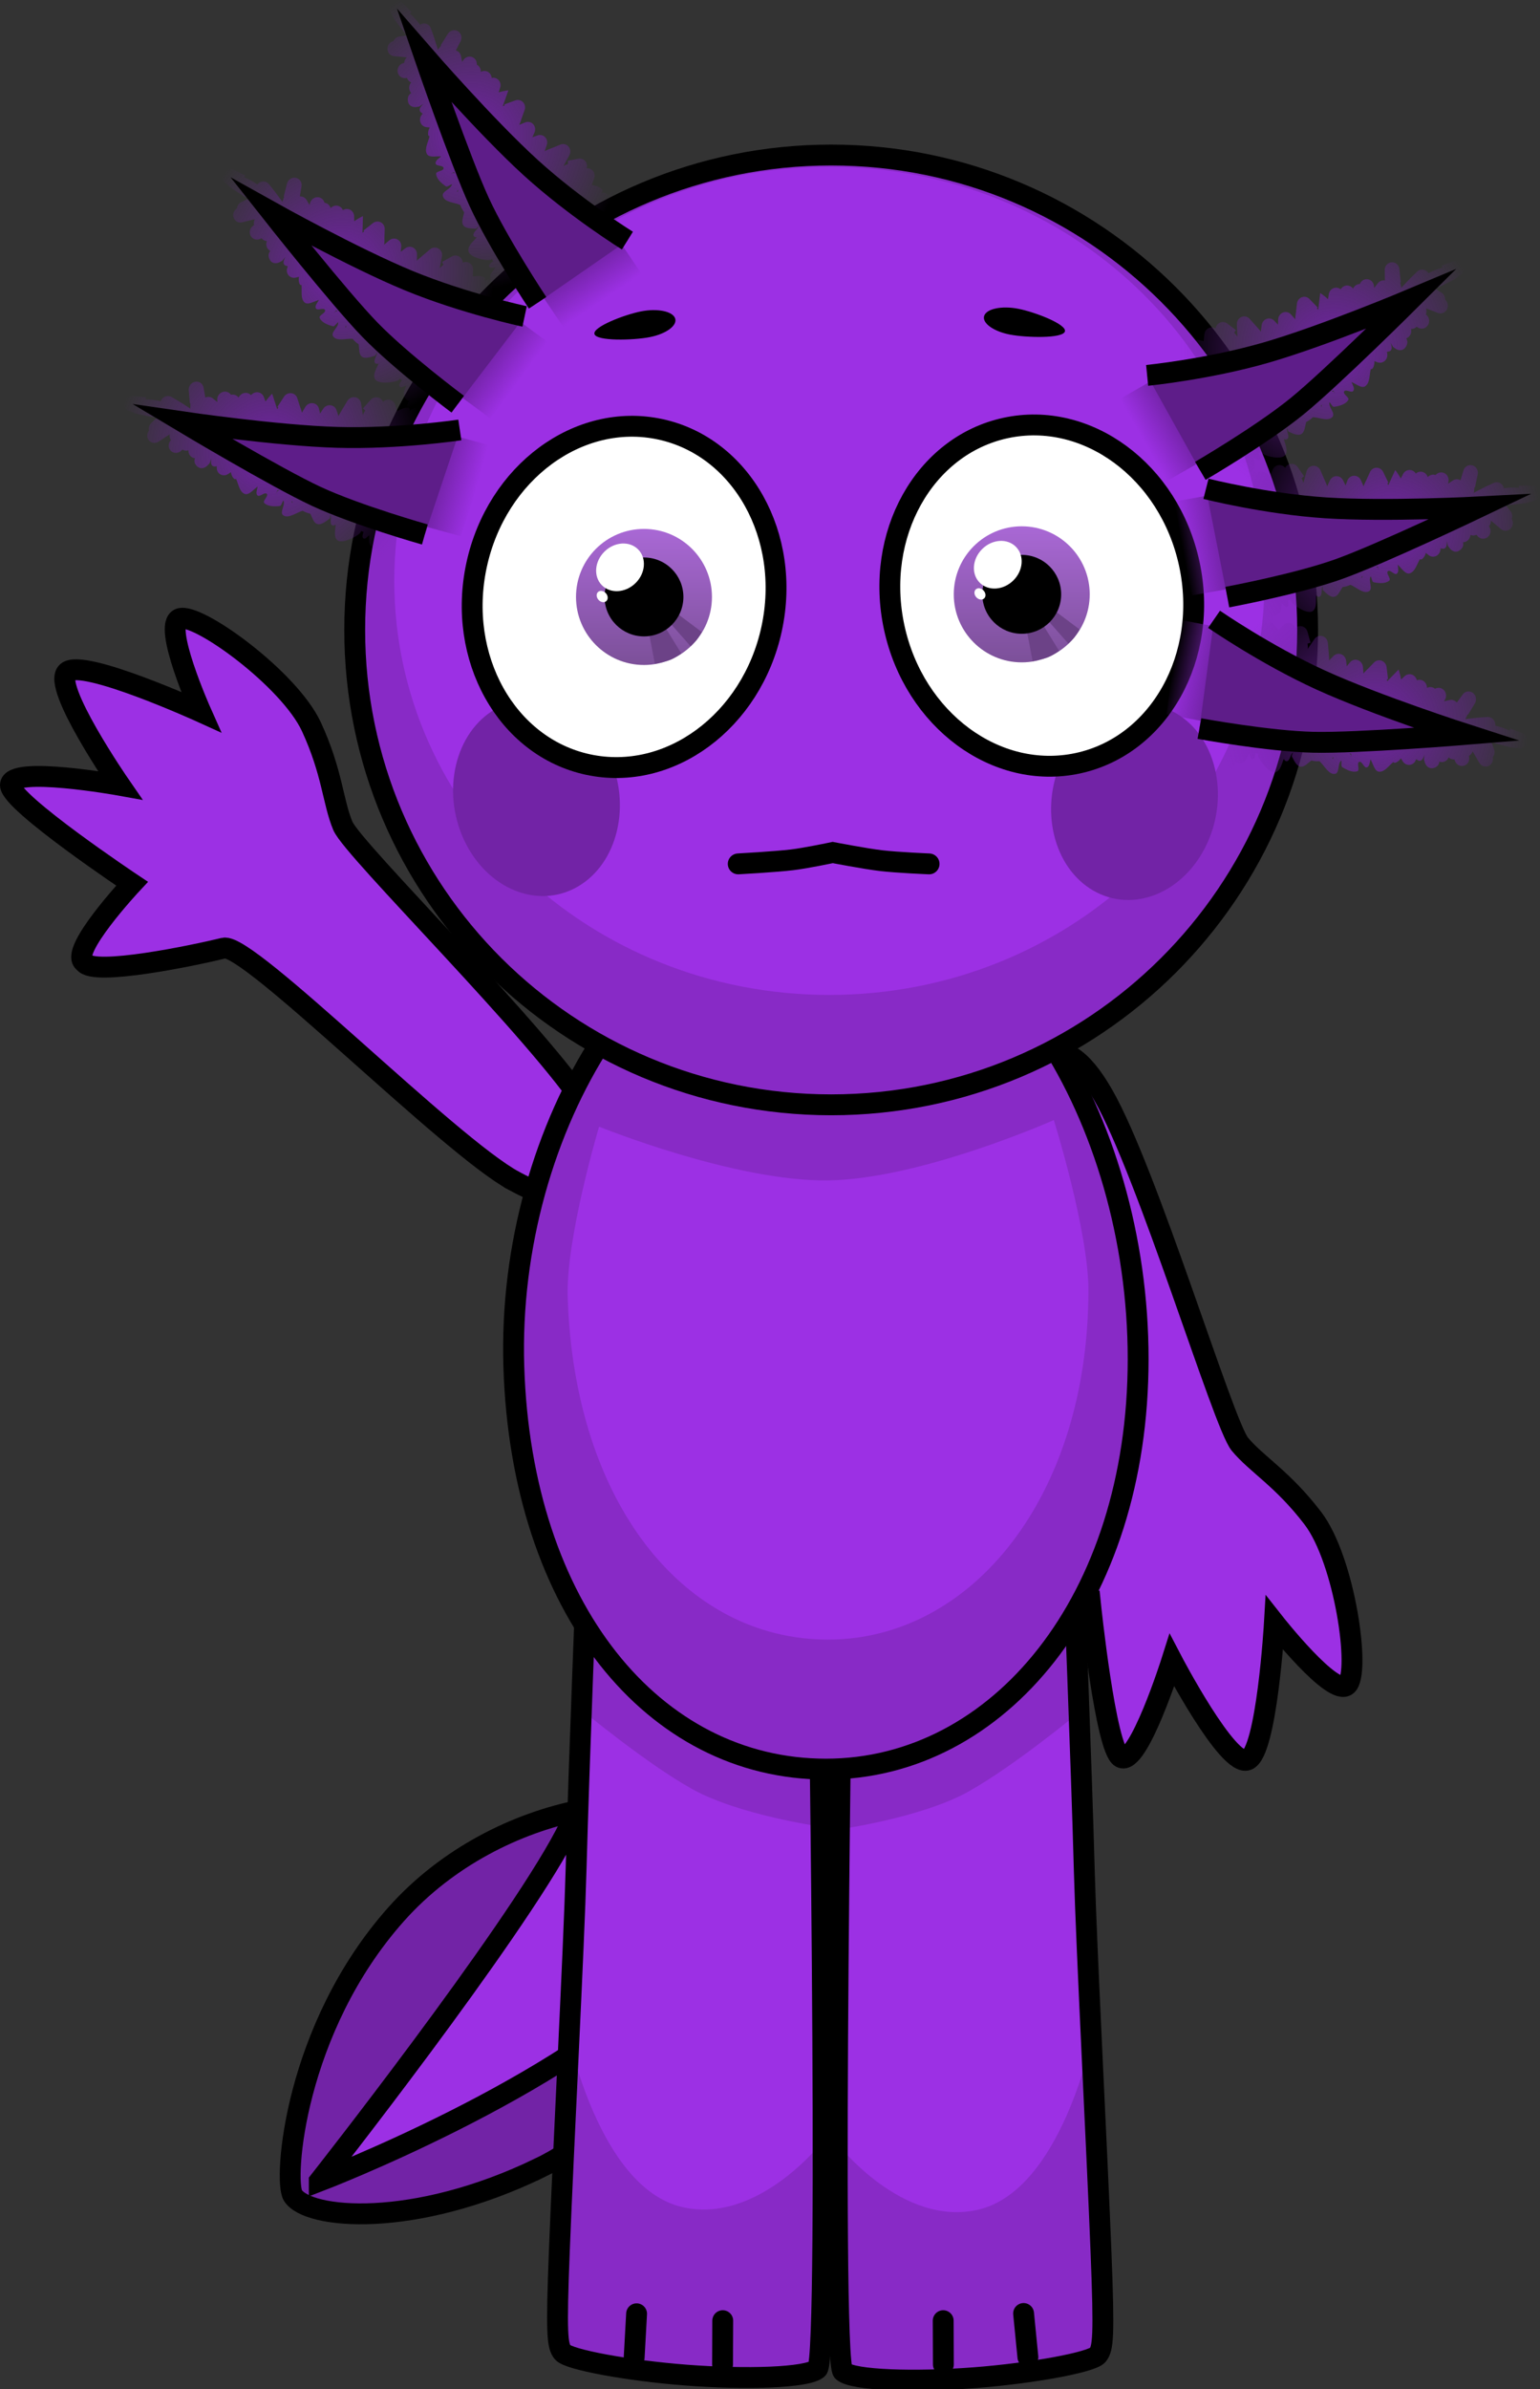 <svg version="1.1" xmlns="http://www.w3.org/2000/svg" xmlns:xlink="http://www.w3.org/1999/xlink" width="184.579" height="286.101" viewBox="0,0,184.579,286.101"><rect x="0" y="0" width="184.579" height="286.101" fill="#333333" stroke="none"/><defs><linearGradient x1="217.462" y1="91.634" x2="217.462" y2="107.927" gradientUnits="userSpaceOnUse" id="color-1"><stop offset="0" stop-color="#a968d5"/><stop offset="1" stop-color="#7c5099"/></linearGradient><linearGradient x1="262.74" y1="91.32" x2="262.74" y2="107.614" gradientUnits="userSpaceOnUse" id="color-2"><stop offset="0" stop-color="#a968d5"/><stop offset="1" stop-color="#7c5099"/></linearGradient><radialGradient cx="196.788" cy="44.583" r="18.437" gradientUnits="userSpaceOnUse" id="color-3"><stop offset="0" stop-color="#7223a6"/><stop offset="1" stop-color="#7223a6" stop-opacity="0"/></radialGradient><linearGradient x1="209.798" y1="60.297" x2="212.489" y2="64.28" gradientUnits="userSpaceOnUse" id="color-4"><stop offset="0" stop-color="#7223a6"/><stop offset="1" stop-color="#7223a6" stop-opacity="0"/></linearGradient><radialGradient cx="181.247" cy="60.734" r="18.302" gradientUnits="userSpaceOnUse" id="color-5"><stop offset="0" stop-color="#7223a6"/><stop offset="1" stop-color="#7223a6" stop-opacity="0"/></radialGradient><linearGradient x1="198.697" y1="71.044" x2="202.537" y2="73.859" gradientUnits="userSpaceOnUse" id="color-6"><stop offset="0" stop-color="#7223a6"/><stop offset="1" stop-color="#7223a6" stop-opacity="0"/></linearGradient><radialGradient cx="172.627" cy="82.392" r="18.397" gradientUnits="userSpaceOnUse" id="color-7"><stop offset="0" stop-color="#7223a6"/><stop offset="1" stop-color="#7223a6" stop-opacity="0"/></radialGradient><linearGradient x1="192.729" y1="85.831" x2="197.333" y2="87.093" gradientUnits="userSpaceOnUse" id="color-8"><stop offset="0" stop-color="#7223a6"/><stop offset="1" stop-color="#7223a6" stop-opacity="0"/></linearGradient><radialGradient cx="300.066" cy="70.252" r="18.437" gradientUnits="userSpaceOnUse" id="color-9"><stop offset="0" stop-color="#7223a6"/><stop offset="1" stop-color="#7223a6" stop-opacity="0"/></radialGradient><linearGradient x1="281.458" y1="78.615" x2="277.286" y2="81.003" gradientUnits="userSpaceOnUse" id="color-10"><stop offset="0" stop-color="#7223a6"/><stop offset="1" stop-color="#7223a6" stop-opacity="0"/></linearGradient><radialGradient cx="306.889" cy="91.603" r="18.302" gradientUnits="userSpaceOnUse" id="color-11"><stop offset="0" stop-color="#7223a6"/><stop offset="1" stop-color="#7223a6" stop-opacity="0"/></radialGradient><linearGradient x1="286.68" y1="93.157" x2="281.992" y2="93.99" gradientUnits="userSpaceOnUse" id="color-12"><stop offset="0" stop-color="#7223a6"/><stop offset="1" stop-color="#7223a6" stop-opacity="0"/></linearGradient><radialGradient cx="305.07" cy="114.842" r="18.397" gradientUnits="userSpaceOnUse" id="color-13"><stop offset="0" stop-color="#7223a6"/><stop offset="1" stop-color="#7223a6" stop-opacity="0"/></radialGradient><linearGradient x1="285.513" y1="109.06" x2="280.825" y2="108.162" gradientUnits="userSpaceOnUse" id="color-14"><stop offset="0" stop-color="#7223a6"/><stop offset="1" stop-color="#7223a6" stop-opacity="0"/></linearGradient></defs><g transform="translate(-140.277,-28.292)"><g data-paper-data="{&quot;isPaintingLayer&quot;:true}" fill-rule="nonzero" stroke-linejoin="miter" stroke-miterlimit="10" stroke-dasharray="" stroke-dashoffset="0" style="mix-blend-mode: normal"><g stroke="#000000" stroke-width="2.5" stroke-linecap="butt"><path d="M204.997,287.891c-15.148,7.351 -27.843,6.155 -29.616,3.316c-1.121,-1.796 0.139,-19.934 12.381,-33.678c12.311,-13.822 33.335,-16.087 38.335,-9.709c5,6.378 -4.447,31.991 -21.099,40.072z" fill="#7223a6"/><path d="M178.545,289.504c0,0 22.961,-29.144 29.447,-41.429c5.62,-10.645 8.114,-32.135 8.114,-32.135l29.547,1.33c0,0 -11.032,33.305 -24.567,47.234c-13.535,13.929 -42.541,25 -42.541,25z" fill="#9c30e4"/></g><path d="M260.81,163.205c-0.039,-5.136 0.848,-8.235 4.04,-8.926c2.854,-0.618 4.981,0.51 7.611,5.072c5.371,9.316 14.417,39.471 16.42,41.889c2.009,2.425 5.088,4.087 8.739,8.854c3.849,5.026 5.757,18.503 4.104,20c-1.652,1.497 -8.701,-7.456 -8.701,-7.456c0,0 -0.903,15.519 -3.239,16.423c-2.336,0.903 -9.047,-11.936 -9.047,-11.936c0,0 -4.03,12.752 -6.107,11.635c-1.848,-0.994 -3.653,-18.398 -3.653,-18.398c0,0 -10.82,2.963 -11.015,0.677c-0.952,-1.774 6.871,-11.245 9.31,-13.997c2.003,-2.26 -8.395,-34.953 -8.462,-43.835z" data-paper-data="{&quot;index&quot;:null}" fill="#9c30e4" stroke="#000000" stroke-width="2.5" stroke-linecap="butt"/><path d="M201.944,169.743c-7.829,-4.197 -31.913,-28.628 -34.846,-27.908c-3.571,0.876 -15.596,3.386 -16.723,1.718c-1.932,-1.238 5.73,-9.431 5.73,-9.431c0,0 -14.559,-9.706 -14.578,-11.804c-0.021,-2.358 13.14,0.017 13.14,0.017c0,0 -8.235,-11.92 -6.348,-13.566c1.888,-1.647 16.041,4.785 16.041,4.785c0,0 -4.638,-10.408 -2.544,-11.173c2.094,-0.765 13.13,7.201 15.785,12.949c2.518,5.451 2.554,8.951 3.764,11.857c1.206,2.899 23.676,24.951 29.417,34.043c2.811,4.452 2.819,6.86 0.942,9.097c-2.099,2.503 -5.254,1.843 -9.78,-0.583z" data-paper-data="{&quot;index&quot;:null}" fill="#9c30e4" stroke="#000000" stroke-width="2.5" stroke-linecap="butt"/><g data-paper-data="{&quot;index&quot;:null}" stroke="#000000" stroke-linecap="butt"><path d="M257.008,313.043c-7.121,0.544 -14.455,0.322 -15.701,-0.752c-1.526,-1.316 0,-96.437 0,-96.437h27.632c0,0 0.925,22.972 1.301,36.573c0.266,9.629 1.492,32.695 2.003,45.627c0.4,10.115 0.248,11.473 -0.395,12.262c-0.705,0.864 -7.827,2.191 -14.84,2.727z" fill="#9c30e4" stroke-width="0"/><path d="M269.45,229.073c0.051,1.377 0.158,4.279 0.158,4.279c0,0 -7.774,6.445 -13.313,9.522c-5.539,3.076 -15.257,4.466 -15.257,4.466l0.269,-31.485h27.632c0,0 0.232,5.759 0.511,13.218z" fill="#882ac6" stroke-width="0"/><path d="M257.008,313.043c-7.121,0.544 -14.455,0.322 -15.701,-0.752c-0.445,-0.384 -0.67,-27.289 -0.67,-27.289c0,0 7.801,10.097 16.953,7.896c9.933,-2.389 13.603,-20.718 13.603,-20.718c0,0 0.869,21.303 1.049,25.875c0.4,10.115 0.248,11.473 -0.395,12.262c-0.705,0.864 -7.827,2.191 -14.84,2.727z" fill="#882ac6" stroke-width="0"/><path d="M257.008,313.043c-7.121,0.544 -14.455,0.322 -15.701,-0.752c-1.526,-1.316 0,-96.437 0,-96.437h27.632c0,0 0.925,22.972 1.301,36.573c0.266,9.629 1.492,32.695 2.003,45.627c0.4,10.115 0.248,11.473 -0.395,12.262c-0.705,0.864 -7.827,2.191 -14.84,2.727z" fill="none" stroke-width="2.5"/></g><g stroke="#000000" stroke-linecap="butt"><path d="M207.717,310.003c-0.644,-0.789 -0.795,-2.147 -0.395,-12.262c0.511,-12.931 1.737,-35.998 2.003,-45.627c0.376,-13.602 1.301,-36.573 1.301,-36.573h27.632c0,0 1.526,95.12 0,96.437c-1.245,1.074 -8.58,1.296 -15.701,0.752c-7.012,-0.536 -14.134,-1.863 -14.84,-2.727z" fill="#9c30e4" stroke-width="0"/><path d="M210.626,215.542h27.632l0.269,31.485c0,0 -9.718,-1.39 -15.257,-4.466c-5.539,-3.076 -13.313,-9.522 -13.313,-9.522c0,0 0.107,-2.902 0.158,-4.279c0.279,-7.459 0.511,-13.218 0.511,-13.218z" fill="#882ac6" stroke-width="0"/><path d="M207.717,310.003c-0.644,-0.789 -0.795,-2.147 -0.395,-12.262c0.181,-4.572 1.049,-25.875 1.049,-25.875c0,0 3.67,18.329 13.603,20.718c9.152,2.201 16.953,-7.896 16.953,-7.896c0,0 -0.225,26.905 -0.67,27.289c-1.245,1.074 -8.58,1.296 -15.701,0.752c-7.012,-0.536 -14.134,-1.863 -14.84,-2.727z" fill="#882ac6" stroke-width="0"/><path d="M207.717,310.003c-0.644,-0.789 -0.795,-2.147 -0.395,-12.262c0.511,-12.931 1.737,-35.998 2.003,-45.627c0.376,-13.602 1.301,-36.573 1.301,-36.573h27.632c0,0 1.526,95.12 0,96.437c-1.245,1.074 -8.58,1.296 -15.701,0.752c-7.012,-0.536 -14.134,-1.863 -14.84,-2.727z" fill="none" stroke-width="2.5"/></g><g stroke="#000000" stroke-linecap="butt"><path d="M276.691,191.038c0,28.943 -16.751,49.117 -37.414,49.117c-20.663,0 -36.497,-19.233 -37.414,-48.176c-0.917,-28.928 16.751,-56.637 37.414,-56.637c20.663,0 37.414,26.753 37.414,55.697z" fill="#882ac6" stroke-width="0"/><path d="M270.73,182.796c0,24.66 -13.971,41.848 -31.206,41.848c-17.235,0 -30.441,-16.387 -31.206,-41.047c-0.219,-7.054 3.765,-20.378 3.765,-20.378c0,0 16.282,6.591 27.441,6.434c11.159,-0.157 27.06,-7.225 27.06,-7.225c0,0 4.147,13.257 4.147,20.369z" fill="#9c30e4" stroke-width="0"/><path d="M276.691,191.038c0,28.943 -16.751,49.117 -37.414,49.117c-20.663,0 -36.497,-19.233 -37.414,-48.176c-0.917,-28.928 16.751,-56.637 37.414,-56.637c20.663,0 37.414,26.753 37.414,55.697z" fill="none" stroke-width="2.5"/></g><g stroke-linecap="butt"><g stroke="#000000"><path d="M297.005,103.729c0,31.409 -25.568,56.872 -57.107,56.872c-31.539,0 -57.107,-25.462 -57.107,-56.872c0,-31.409 25.568,-56.872 57.107,-56.872c31.539,0 57.107,25.462 57.107,56.872z" fill="#882ac6" stroke-width="0"/><path d="M291.835,97.854c0,27.386 -23.349,49.587 -52.151,49.587c-28.802,0 -52.151,-22.201 -52.151,-49.587c0,-27.386 23.349,-49.587 52.151,-49.587c28.802,0 52.151,22.201 52.151,49.587z" fill="#9c30e4" stroke-width="0"/><path d="M297.005,103.729c0,31.409 -25.568,56.872 -57.107,56.872c-31.539,0 -57.107,-25.462 -57.107,-56.872c0,-31.409 25.568,-56.872 57.107,-56.872c31.539,0 57.107,25.462 57.107,56.872z" fill="none" stroke-width="2.5"/></g><path d="M213.259,118.804c2.737,5.866 1.069,12.877 -3.725,15.661c-4.795,2.783 -10.901,0.284 -13.638,-5.581c-2.737,-5.866 -1.069,-12.877 3.725,-15.661c4.795,-2.783 10.901,-0.284 13.638,5.581z" fill="#7223a6" stroke="none" stroke-width="0"/><path d="M281.21,113.693c4.795,2.783 6.463,9.795 3.725,15.661c-2.737,5.866 -8.844,8.365 -13.638,5.581c-4.795,-2.783 -6.463,-9.795 -3.725,-15.661c2.737,-5.866 8.844,-8.365 13.638,-5.581z" data-paper-data="{&quot;index&quot;:null}" fill="#7223a6" stroke="none" stroke-width="0"/></g><path d="M232.764,103.596c-2.394,11.086 -12.252,18.363 -22.018,16.254c-9.766,-2.109 -15.742,-12.806 -13.348,-23.892c2.394,-11.086 12.252,-18.363 22.018,-16.254c9.766,2.109 15.742,12.806 13.348,23.892z" fill="#ffffff" stroke="#000000" stroke-width="2.5" stroke-linecap="butt"/><g stroke="none" stroke-linecap="butt"><g><path d="M209.315,99.78c0,-4.499 3.647,-8.147 8.147,-8.147c4.499,0 8.147,3.648 8.147,8.147c0,4.499 -3.648,8.147 -8.147,8.147c-4.499,0 -8.147,-3.647 -8.147,-8.147z" fill="url(#color-1)" stroke-width="0.5"/><path d="M218.769,107.79l-0.76,-3.952l1.866,-0.628l2.064,3.34c0,0 -0.848,0.632 -1.537,0.843c-0.675,0.206 -1.632,0.397 -1.632,0.397z" fill="#6c4287" stroke-width="0"/><path d="M223.051,105.687l-2.598,-2.94l1.014,-0.954l2.924,2.189c0,0 -0.343,0.594 -0.613,0.937c-0.27,0.343 -0.727,0.768 -0.727,0.768z" fill="#6c4287" stroke-width="0"/></g><path d="M212.737,99.78c0,-2.61 2.116,-4.725 4.725,-4.725c2.61,0 4.725,2.116 4.725,4.725c0,2.61 -2.116,4.725 -4.725,4.725c-2.61,0 -4.725,-2.116 -4.725,-4.725z" fill="#000000" stroke-width="0.5"/><path d="M216.444,98.128c-1.205,1.18 -3.012,1.288 -4.036,0.242c-1.024,-1.046 -0.877,-2.851 0.328,-4.03c1.205,-1.18 3.012,-1.288 4.036,-0.242c1.024,1.046 0.877,2.851 -0.328,4.03z" fill="#ffffff" stroke-width="0"/><path d="M212.949,99.4c0.242,0.326 0.217,0.739 -0.057,0.921c-0.274,0.183 -0.692,0.066 -0.934,-0.26c-0.242,-0.326 -0.217,-0.739 0.057,-0.921c0.274,-0.183 0.692,-0.066 0.934,0.26z" fill="#ffffff" stroke-width="0"/></g><path d="M260.802,79.547c9.766,-2.109 19.624,5.168 22.018,16.254c2.394,11.086 -3.582,21.783 -13.348,23.892c-9.766,2.109 -19.624,-5.168 -22.018,-16.254c-2.394,-11.086 3.582,-21.783 13.348,-23.892z" data-paper-data="{&quot;index&quot;:null}" fill="#ffffff" stroke="#000000" stroke-width="2.5" stroke-linecap="butt"/><g stroke="none" stroke-linecap="butt"><g><path d="M254.593,99.467c0,-4.499 3.648,-8.147 8.147,-8.147c4.499,0 8.147,3.647 8.147,8.147c0,4.499 -3.647,8.147 -8.147,8.147c-4.499,0 -8.147,-3.647 -8.147,-8.147z" fill="url(#color-2)" stroke-width="0.5"/><path d="M264.047,107.476l-0.76,-3.952l1.866,-0.628l2.064,3.34c0,0 -0.848,0.632 -1.537,0.843c-0.675,0.206 -1.632,0.397 -1.632,0.397z" fill="#6c4287" stroke-width="0"/><path d="M268.329,105.374l-2.598,-2.94l1.014,-0.954l2.924,2.189c0,0 -0.343,0.594 -0.613,0.937c-0.27,0.343 -0.727,0.768 -0.727,0.768z" fill="#6c4287" stroke-width="0"/></g><path d="M258.015,99.467c0,-2.61 2.116,-4.725 4.725,-4.725c2.61,0 4.725,2.116 4.725,4.725c0,2.61 -2.116,4.725 -4.725,4.725c-2.61,0 -4.725,-2.116 -4.725,-4.725z" fill="#000000" stroke-width="0.5"/><path d="M261.722,97.815c-1.205,1.18 -3.012,1.288 -4.036,0.242c-1.024,-1.046 -0.877,-2.851 0.328,-4.03c1.205,-1.18 3.012,-1.288 4.036,-0.242c1.024,1.046 0.877,2.851 -0.328,4.03z" fill="#ffffff" stroke-width="0"/><path d="M258.227,99.087c0.242,0.326 0.217,0.739 -0.057,0.921c-0.274,0.183 -0.692,0.066 -0.934,-0.26c-0.242,-0.326 -0.217,-0.739 0.057,-0.921c0.274,-0.183 0.692,-0.066 0.934,0.26z" fill="#ffffff" stroke-width="0"/></g><path d="M221.201,66.432c0.276,0.854 -1.1,1.857 -3.074,2.239c-1.974,0.383 -6.321,0.491 -6.598,-0.363c-0.276,-0.854 3.623,-2.346 5.597,-2.729c1.974,-0.383 3.798,-0.001 4.075,0.853z" fill="#000000" stroke="none" stroke-width="0" stroke-linecap="butt"/><path d="M262.313,65.266c1.974,0.383 5.874,1.875 5.597,2.729c-0.276,0.854 -4.624,0.746 -6.598,0.363c-1.974,-0.383 -3.35,-1.386 -3.074,-2.239c0.276,-0.854 2.1,-1.236 4.075,-0.853z" data-paper-data="{&quot;index&quot;:null}" fill="#000000" stroke="none" stroke-width="0" stroke-linecap="butt"/><path d="M228.759,131.748c0,0 4.435,-0.243 6.433,-0.483c1.742,-0.21 4.893,-0.879 4.893,-0.879c0,0 3.884,0.749 5.815,0.977c1.918,0.226 5.733,0.386 5.733,0.386" fill="none" stroke="#000000" stroke-width="2.5" stroke-linecap="round"/><g stroke-linecap="butt"><g><path d="M203.546,60.046c0.443,0.339 0.392,0.759 0.293,1.023c0.119,0.055 0.227,0.138 0.314,0.249c0.304,0.388 0.239,0.966 -0.146,1.292l-0.897,0.759l-1.01,0l-0.564,0.175c-0.242,0.081 -0.506,0.053 -0.721,-0.078l-0.49,0.321c-0.379,0.256 -0.884,0.188 -1.167,-0.173c-0.284,-0.361 -0.246,-0.888 0.072,-1.222l0.156,-0.168c-0.062,-0.045 -0.118,-0.1 -0.168,-0.163c-0.267,-0.34 -0.249,-0.827 0.019,-1.161l0.424,-0.551c-0.309,0.001 -0.715,0.093 -0.764,-0.155c-0.052,-0.263 0.245,-0.433 0.5,-0.624c-0.004,-0.004 -0.008,-0.008 -0.012,-0.012c-0.069,-0.073 -0.119,-0.159 -0.157,-0.252c-0.1,0.062 -0.197,0.113 -0.275,0.123c-0.664,0.08 -2.449,-0.349 -2.538,-1.088c-0.077,-0.631 0.573,-1.108 1.01,-1.629c-0.166,0.007 -0.305,-0.029 -0.376,-0.171c-0.187,-0.378 0.478,-0.737 0.589,-1.154c0.04,-0.151 -0.21,0.306 -0.361,0.295c-0.516,-0.038 -1.207,0.01 -1.487,-0.432c-0.255,-0.403 0.04,-1.031 0.119,-1.55c-0.169,-0.207 -0.326,-0.482 -0.469,-0.864c-0.709,-0.311 -1.9,-0.305 -2.085,-1.071c-0.133,-0.552 0.903,-0.793 1.079,-1.342c0.077,-0.24 -0.511,0.326 -0.711,0.19c-0.516,-0.351 -1.095,-0.837 -1.178,-1.476c-0.049,-0.378 0.914,-0.326 0.896,-0.707c-0.018,-0.384 -0.928,-0.191 -0.956,-0.575c-0.025,-0.337 0.338,-0.545 0.616,-0.793c-0.001,-0.026 -0.001,-0.052 -0.001,-0.079c-0.037,0.024 -0.073,0.039 -0.101,0.037c-0.534,-0.03 -1.335,0.175 -1.57,-0.315c-0.299,-0.626 0.178,-1.393 0.331,-2.102c-0.087,-0.011 -0.148,-0.057 -0.165,-0.162c-0.05,-0.306 0.041,-0.597 0.187,-0.883l-0.379,-0.034c-0.226,-0.02 -0.442,-0.13 -0.594,-0.324c-0.281,-0.357 -0.247,-0.877 0.062,-1.211l0.07,-0.078c-0.064,-0.048 -0.131,-0.1 -0.2,-0.155c-0.701,-0.559 1.142,-1.568 -0.216,-0.708l-0.412,0.065c0,0 -0.886,0.102 -0.957,-0.81c-0.037,-0.477 0.187,-0.732 0.41,-0.867c-0.021,-0.022 -0.041,-0.045 -0.06,-0.069c-0.278,-0.354 -0.247,-0.866 0.053,-1.201c-0.133,-0.054 -0.254,-0.143 -0.35,-0.265c-0.066,-0.085 -0.115,-0.178 -0.147,-0.277l-0.164,0.019c-0.29,0.038 -0.588,-0.072 -0.782,-0.32c-0.304,-0.388 -0.239,-0.966 0.146,-1.292c0.106,-0.09 0.226,-0.151 0.349,-0.185l0.11,-0.033c0.015,-0.242 0.122,-0.479 0.314,-0.652c-0.191,-0.022 -0.395,-0.042 -0.617,-0.06l-0.917,-0.082c-0.226,-0.02 -0.442,-0.13 -0.594,-0.324c-0.304,-0.388 -0.239,-0.966 0.146,-1.292c0.092,-0.078 0.194,-0.134 0.299,-0.169l0.086,-0.031c0.057,-0.128 0.142,-0.246 0.255,-0.342c0.146,-0.124 0.318,-0.194 0.491,-0.211l0.88,-0.101c-0.487,-0.58 -0.962,-1.221 -1.514,-1.93l-0.01,-0.08l-0.028,0.017l-0.472,-0.869c-0.216,-0.381 -0.13,-0.885 0.22,-1.181c0.364,-0.308 0.884,-0.28 1.196,0.052l1.134,1.174l-0.177,0.182c0.461,0.405 0.837,0.833 1.205,1.339c0.378,-0.253 0.88,-0.184 1.162,0.176c0.065,0.083 0.114,0.176 0.145,0.272l0.344,0.971l-0.007,0.003c0.004,0.004 0.008,0.009 0.012,0.013l0,0.018l0.005,-0.002l0.419,1.337c0.025,0.074 0.041,0.152 0.046,0.229c0.136,-0.178 0.274,-0.355 0.413,-0.53l-0.053,-0.034l0.838,-1.345c0.053,-0.089 0.121,-0.171 0.204,-0.241c0.385,-0.326 0.944,-0.276 1.248,0.112c0.232,0.295 0.249,0.701 0.074,1.022l-0.557,1.077c0.17,0.047 0.326,0.146 0.444,0.296c0.093,0.118 0.151,0.253 0.176,0.394l0.14,0.688l0.115,-0.184c0.053,-0.089 0.121,-0.171 0.204,-0.241c0.385,-0.326 0.944,-0.276 1.248,0.112c0.147,0.187 0.207,0.418 0.188,0.644c0.11,0.055 0.21,0.134 0.291,0.238c0.142,0.182 0.204,0.405 0.189,0.625c0.371,-0.21 0.838,-0.131 1.106,0.211c0.118,0.151 0.181,0.33 0.19,0.513c0.318,-0.077 0.661,0.028 0.876,0.302c0.194,0.247 0.238,0.573 0.144,0.86l-0.176,0.564c0.317,-0.096 0.704,-0.186 1.169,-0.248l-0.676,1.9c0.075,-0.026 0.151,-0.051 0.227,-0.074l-0.042,-0.135l1.309,-0.473c0.347,-0.135 0.747,-0.039 0.988,0.267c0.204,0.26 0.242,0.606 0.128,0.904l-0.331,0.913c-0.114,0.306 -0.172,0.595 -0.316,0.841l0.709,-0.287c0.354,-0.153 0.771,-0.061 1.018,0.255c0.22,0.28 0.247,0.66 0.099,0.972l-0.245,0.547l0.602,-0.218c0.347,-0.135 0.747,-0.039 0.988,0.267c0.2,0.255 0.24,0.593 0.134,0.888l-0.246,0.717c0.006,0.005 0.011,0.009 0.017,0.014c0.058,-0.049 0.114,-0.088 0.159,-0.101c0.013,-0.004 0.027,-0.008 0.04,-0.011l-0.002,-0.005l1.652,-0.668c0.354,-0.153 0.771,-0.061 1.018,0.255c0.236,0.301 0.25,0.718 0.063,1.041l-0.7,1.278c0.169,-0.117 0.36,-0.206 0.565,-0.274l-0.055,-0.376l1.285,-0.24c0.31,-0.064 0.638,0.043 0.846,0.309c0.189,0.241 0.235,0.556 0.15,0.839c0.283,-0.03 0.571,0.081 0.761,0.322c0.204,0.26 0.242,0.606 0.128,0.904l-0.277,0.763c0.478,0.103 0.953,0.21 1.253,0.571c0.087,0.104 0.011,0.241 -0.106,0.384c0.295,-0.07 0.609,0.017 0.824,0.249l0.33,-0.279c0.385,-0.326 0.944,-0.276 1.248,0.112c0.232,0.295 0.249,0.701 0.074,1.022l-0.583,1.127l-0.039,-0.021l-0.023,0.124c-0.035,0.022 -0.07,0.044 -0.105,0.066l0.031,0.029l-0.785,0.876c-0.031,0.036 -0.066,0.07 -0.104,0.102c-0.385,0.326 -0.944,0.276 -1.248,-0.112c-0.027,-0.034 -0.051,-0.07 -0.072,-0.106c-0.176,-0.044 -0.339,-0.146 -0.461,-0.301c-0.137,-0.174 -0.199,-0.388 -0.191,-0.599c-0.098,-0.038 -0.197,-0.075 -0.299,-0.114c-0.004,-0.001 -0.008,-0.003 -0.012,-0.004c-1.521,-0.573 -3.391,-1.244 -4.27,-2.652c-0.106,-0.17 -0.121,-0.381 -0.124,-0.596c-0.386,-0.208 -0.457,-0.677 -0.472,-1.192c-0.713,-0.629 -2.05,-1.185 -2.887,-1.771c-0.352,0.148 -0.765,0.055 -1.01,-0.258c-0.135,-0.173 -0.198,-0.383 -0.191,-0.592l0.019,-0.745c-0.166,-0.029 -0.367,-0.135 -0.613,-0.345c-0.388,0 -0.764,-0.023 -0.973,-0.287c-0.307,-0.387 0.186,-1.125 -0.119,-1.514c-0.126,-0.16 -0.353,-0.156 -0.586,-0.14l-0.021,0.012c-0.375,0.234 -0.862,0.161 -1.139,-0.192c-0.145,-0.185 -0.206,-0.414 -0.188,-0.638c-0.223,-0.251 -0.392,-0.565 -0.499,-0.901c-0.508,-0.294 -0.445,-1.129 -0.588,-1.77l-0.53,0.619c-0.035,0.043 -0.075,0.083 -0.118,0.12c-0.385,0.326 -0.944,0.276 -1.248,-0.112c-0.152,-0.194 -0.212,-0.435 -0.185,-0.669l0.045,-0.396c-0.196,-0.036 -0.38,-0.142 -0.514,-0.313c-0.053,-0.067 -0.094,-0.14 -0.125,-0.216c-0.066,-0.047 -0.126,-0.104 -0.179,-0.171c-0.115,-0.146 -0.177,-0.32 -0.189,-0.497l-0.069,-0.824l-0.514,0.554c-0.028,0.031 -0.059,0.061 -0.092,0.089c-0.006,0.005 -0.012,0.01 -0.019,0.015c0.089,0.135 0.172,0.303 0.247,0.51c0.176,0.487 -0.89,0.807 -0.917,1.308l0.32,-0.053c0.304,-0.055 0.623,0.053 0.827,0.313c0.304,0.388 0.239,0.966 -0.146,1.292l-0.004,0.003c0.289,-0.036 0.585,0.074 0.778,0.32c0.242,0.309 0.25,0.738 0.049,1.065c0.657,0.389 1.265,0.937 1.171,1.721c-0.056,0.466 -0.643,0.91 -0.971,1.313c0.052,0.104 0.102,0.219 0.149,0.347c0.061,0.165 -0.039,0.308 -0.188,0.446c0.84,0.931 1.621,1.228 2.022,2.683c0.219,0.795 0.07,1.559 0.161,2.274c0.017,0.019 0.034,0.037 0.05,0.057c0.21,0.247 0.286,0.568 0.296,0.914c0.043,0.064 0.091,0.128 0.145,0.192c0.656,0.778 1.864,0.963 2.433,1.812c0.381,0.568 0.112,1.418 0.379,2.054c0.22,0.311 0.302,0.702 0.359,1.098c0.162,0.074 0.314,0.17 0.448,0.291c0.563,0.095 1.291,0.097 1.573,0.591c0.186,0.325 -0.62,0.61 -0.68,0.964l0.034,-0.006c0.213,-0.039 0.434,0.003 0.617,0.121c0.127,-0.024 0.238,-0.029 0.295,0.035c0.165,-0.007 0.351,0.042 0.55,0.195zM193.755,45.116c0.007,-0.011 0.013,-0.023 0.02,-0.034l-0.042,0.036c0.007,-0.001 0.015,-0.001 0.022,-0.001zM195.166,51.212c0.003,-0.061 0.006,-0.122 0.01,-0.183c-0.045,0.057 -0.083,0.117 -0.11,0.181c-0.032,0.077 0.016,0.056 0.1,0.002zM194.811,49.066c-0.045,-0.06 -0.094,-0.116 -0.147,-0.169c-0.129,0.073 -0.255,0.149 -0.342,0.245c-0.074,0.082 0.194,-0.184 0.293,-0.145c0.062,0.025 0.127,0.047 0.195,0.069z" fill="url(#color-3)" stroke="none" stroke-width="0.5"/><g><path d="M205.122,63.494l9.353,-6.394l2.691,3.983l-9.353,6.394z" fill="url(#color-4)" stroke="none" stroke-width="0"/><path d="M204.711,64.554c0,0 -4.71,-7.092 -6.992,-12.058c-2.281,-4.966 -6.598,-17.523 -6.598,-17.523c0,0 7.443,8.556 12.784,13.41c5.341,4.854 11.57,8.723 11.57,8.723" fill="#5e1d89" stroke="#000000" stroke-width="2.5"/></g></g><g><path d="M192.605,72.888c0.533,0.168 0.615,0.577 0.603,0.856c0.131,0.012 0.261,0.053 0.38,0.128c0.414,0.26 0.533,0.82 0.265,1.251l-0.624,1.005l-0.972,0.336l-0.488,0.35c-0.207,0.156 -0.47,0.217 -0.718,0.167l-0.371,0.462c-0.284,0.365 -0.791,0.469 -1.177,0.227c-0.386,-0.242 -0.516,-0.746 -0.314,-1.162l0.097,-0.208c-0.073,-0.022 -0.145,-0.054 -0.213,-0.096c-0.364,-0.228 -0.5,-0.687 -0.346,-1.088l0.235,-0.654c-0.297,0.104 -0.659,0.324 -0.784,0.11c-0.133,-0.228 0.1,-0.485 0.285,-0.747c-0.005,-0.002 -0.01,-0.005 -0.015,-0.008c-0.089,-0.046 -0.164,-0.108 -0.23,-0.182c-0.076,0.091 -0.154,0.171 -0.226,0.205c-0.614,0.295 -2.465,0.489 -2.784,-0.17c-0.272,-0.562 0.203,-1.222 0.459,-1.853c-0.158,0.062 -0.302,0.075 -0.415,-0.035c-0.299,-0.29 0.229,-0.845 0.204,-1.27c-0.009,-0.154 -0.106,0.355 -0.254,0.394c-0.509,0.136 -1.157,0.41 -1.566,0.091c-0.372,-0.29 -0.286,-0.974 -0.373,-1.483c-0.228,-0.137 -0.465,-0.34 -0.723,-0.648c-0.78,-0.054 -1.923,0.347 -2.342,-0.305c-0.301,-0.469 0.62,-1.039 0.616,-1.608c-0.002,-0.249 -0.389,0.473 -0.624,0.413c-0.607,-0.156 -1.317,-0.416 -1.596,-0.983c-0.165,-0.335 0.777,-0.607 0.64,-0.956c-0.138,-0.352 -0.952,0.13 -1.1,-0.218c-0.129,-0.306 0.154,-0.62 0.344,-0.943c-0.009,-0.024 -0.018,-0.048 -0.026,-0.073c-0.028,0.034 -0.058,0.061 -0.086,0.069c-0.523,0.15 -1.229,0.607 -1.609,0.228c-0.485,-0.484 -0.267,-1.356 -0.342,-2.067c-0.087,0.019 -0.16,-0.004 -0.21,-0.096c-0.144,-0.268 -0.148,-0.57 -0.098,-0.884l-0.375,0.094c-0.224,0.056 -0.465,0.026 -0.673,-0.104c-0.382,-0.24 -0.513,-0.735 -0.321,-1.149l0.043,-0.096c-0.077,-0.024 -0.157,-0.05 -0.242,-0.078c-0.85,-0.287 0.605,-1.839 -0.431,-0.588l-0.376,0.197c0,0 -0.82,0.389 -1.175,-0.436c-0.186,-0.432 -0.05,-0.744 0.122,-0.944c-0.027,-0.013 -0.054,-0.028 -0.08,-0.044c-0.378,-0.237 -0.51,-0.725 -0.327,-1.136c-0.145,-0.006 -0.289,-0.048 -0.42,-0.13c-0.091,-0.057 -0.167,-0.128 -0.228,-0.209l-0.151,0.072c-0.267,0.132 -0.588,0.128 -0.853,-0.038c-0.414,-0.26 -0.533,-0.82 -0.265,-1.251c0.074,-0.119 0.17,-0.216 0.278,-0.288l0.096,-0.067c-0.061,-0.23 -0.033,-0.487 0.097,-0.711c-0.191,0.043 -0.393,0.092 -0.613,0.149l-0.908,0.228c-0.224,0.056 -0.465,0.026 -0.673,-0.104c-0.414,-0.26 -0.533,-0.82 -0.265,-1.251c0.064,-0.103 0.144,-0.189 0.235,-0.257l0.073,-0.057c0.014,-0.138 0.06,-0.276 0.138,-0.403c0.102,-0.164 0.245,-0.286 0.406,-0.359l0.814,-0.386c-0.651,-0.378 -1.309,-0.818 -2.063,-1.294l-0.035,-0.071l-0.022,0.025l-0.727,-0.653c-0.327,-0.283 -0.403,-0.781 -0.159,-1.173c0.253,-0.408 0.762,-0.554 1.167,-0.349l1.459,0.717l-0.113,0.228c0.571,0.224 1.067,0.498 1.579,0.847c0.285,-0.361 0.789,-0.463 1.173,-0.222c0.089,0.056 0.165,0.126 0.225,0.205l0.636,0.79l-0.006,0.005c0.005,0.003 0.011,0.005 0.016,0.008l0.006,0.016l0.004,-0.003l0.823,1.106c0.048,0.061 0.087,0.128 0.117,0.198c0.075,-0.211 0.152,-0.421 0.231,-0.631l-0.061,-0.014l0.384,-1.53c0.023,-0.1 0.062,-0.199 0.12,-0.292c0.268,-0.431 0.821,-0.57 1.235,-0.31c0.316,0.198 0.46,0.57 0.392,0.927l-0.198,1.188c0.178,-0.013 0.359,0.028 0.52,0.129c0.126,0.079 0.225,0.186 0.293,0.308l0.35,0.594l0.053,-0.21c0.023,-0.1 0.062,-0.199 0.12,-0.292c0.268,-0.431 0.821,-0.57 1.235,-0.31c0.2,0.125 0.331,0.32 0.383,0.537c0.123,0.014 0.244,0.055 0.355,0.125c0.194,0.122 0.323,0.309 0.378,0.519c0.29,-0.319 0.764,-0.4 1.13,-0.171c0.161,0.101 0.278,0.248 0.344,0.414c0.282,-0.178 0.644,-0.193 0.938,-0.009c0.265,0.166 0.409,0.454 0.408,0.753l0.008,0.584c0.275,-0.194 0.619,-0.408 1.047,-0.619l-0.053,1.994c0.064,-0.049 0.129,-0.097 0.195,-0.144l-0.083,-0.112l1.11,-0.875c0.292,-0.241 0.706,-0.285 1.034,-0.079c0.278,0.174 0.423,0.484 0.407,0.799l-0.032,0.96c-0.013,0.323 0.022,0.612 -0.04,0.888l0.592,-0.503c0.293,-0.26 0.722,-0.313 1.06,-0.101c0.3,0.188 0.445,0.533 0.401,0.872l-0.064,0.591l0.511,-0.403c0.292,-0.241 0.706,-0.285 1.034,-0.079c0.273,0.171 0.418,0.473 0.408,0.782l-0.011,0.749c0.007,0.003 0.014,0.005 0.021,0.008c0.04,-0.065 0.082,-0.12 0.121,-0.147c0.012,-0.008 0.023,-0.016 0.035,-0.024l-0.003,-0.004l1.379,-1.17c0.293,-0.26 0.722,-0.313 1.06,-0.101c0.322,0.202 0.466,0.585 0.388,0.949l-0.272,1.422c0.125,-0.165 0.281,-0.312 0.457,-0.443l-0.171,-0.331l1.16,-0.65c0.278,-0.162 0.627,-0.172 0.911,0.006c0.258,0.162 0.401,0.44 0.408,0.731c0.263,-0.122 0.575,-0.114 0.833,0.047c0.278,0.174 0.423,0.484 0.407,0.799l-0.026,0.803c0.492,-0.063 0.983,-0.121 1.385,0.115c0.116,0.068 0.087,0.22 0.019,0.393c0.262,-0.163 0.591,-0.187 0.871,-0.042l0.23,-0.37c0.268,-0.431 0.821,-0.57 1.235,-0.31c0.316,0.198 0.46,0.57 0.392,0.927l-0.207,1.243l-0.044,-0.006l0.017,0.124c-0.027,0.032 -0.054,0.064 -0.081,0.096l0.039,0.017l-0.48,1.077c-0.019,0.044 -0.041,0.087 -0.068,0.13c-0.268,0.431 -0.821,0.57 -1.235,0.31c-0.036,-0.023 -0.071,-0.048 -0.102,-0.075c-0.183,0.017 -0.372,-0.023 -0.538,-0.127c-0.186,-0.117 -0.313,-0.295 -0.372,-0.494c-0.106,-0.002 -0.214,-0.005 -0.323,-0.006c-0.004,0 -0.008,-0 -0.013,-0c-1.643,-0.029 -3.652,-0.032 -4.94,-1.051c-0.156,-0.123 -0.236,-0.314 -0.306,-0.514c-0.437,-0.065 -0.652,-0.479 -0.829,-0.953c-0.883,-0.348 -2.344,-0.422 -3.333,-0.69c-0.292,0.255 -0.718,0.306 -1.053,0.095c-0.184,-0.116 -0.31,-0.291 -0.37,-0.488l-0.216,-0.7c-0.169,0.028 -0.395,-0.004 -0.698,-0.118c-0.373,0.129 -0.742,0.232 -1.026,0.056c-0.417,-0.258 -0.175,-1.109 -0.59,-1.37c-0.171,-0.107 -0.388,-0.028 -0.608,0.064l-0.016,0.019c-0.288,0.343 -0.779,0.436 -1.155,0.2c-0.198,-0.124 -0.328,-0.317 -0.382,-0.531c-0.293,-0.159 -0.555,-0.395 -0.763,-0.673c-0.581,-0.105 -0.783,-0.904 -1.121,-1.453l-0.315,0.752c-0.021,0.051 -0.046,0.102 -0.076,0.151c-0.268,0.431 -0.821,0.57 -1.235,0.31c-0.207,-0.13 -0.34,-0.335 -0.388,-0.561l-0.081,-0.384c-0.2,0.031 -0.41,-0.006 -0.593,-0.12c-0.072,-0.045 -0.135,-0.099 -0.188,-0.16c-0.078,-0.022 -0.154,-0.055 -0.226,-0.1c-0.156,-0.098 -0.271,-0.239 -0.338,-0.4l-0.325,-0.744l-0.32,0.687c-0.017,0.039 -0.037,0.077 -0.06,0.114c-0.004,0.007 -0.009,0.014 -0.013,0.02c0.128,0.096 0.261,0.225 0.398,0.393c0.322,0.395 -0.602,1.047 -0.472,1.523l0.291,-0.155c0.275,-0.153 0.616,-0.158 0.894,0.017c0.414,0.26 0.533,0.82 0.265,1.251l-0.003,0.004c0.267,-0.129 0.586,-0.125 0.849,0.04c0.33,0.207 0.472,0.604 0.382,0.975c0.754,0.143 1.511,0.452 1.667,1.213c0.092,0.453 -0.332,1.061 -0.521,1.545c0.082,0.079 0.166,0.17 0.252,0.274c0.11,0.134 0.059,0.3 -0.04,0.478c1.101,0.588 1.945,0.605 2.787,1.827c0.46,0.668 0.558,1.428 0.869,2.064c0.022,0.012 0.044,0.024 0.066,0.036c0.28,0.161 0.454,0.434 0.572,0.753c0.062,0.046 0.128,0.089 0.199,0.13c0.876,0.506 2.095,0.277 2.909,0.879c0.545,0.403 0.553,1.283 1.01,1.786c0.309,0.217 0.511,0.554 0.69,0.903c0.179,0.015 0.355,0.054 0.523,0.122c0.571,-0.098 1.272,-0.338 1.699,0.028c0.281,0.241 -0.405,0.774 -0.351,1.123l0.031,-0.017c0.193,-0.107 0.418,-0.142 0.631,-0.093c0.115,-0.065 0.22,-0.106 0.295,-0.065c0.156,-0.061 0.351,-0.077 0.591,-0.001zM178.496,62.238c0.003,-0.013 0.006,-0.026 0.008,-0.039l-0.029,0.047c0.007,-0.003 0.014,-0.006 0.021,-0.009zM181.769,67.446c-0.017,-0.058 -0.033,-0.116 -0.048,-0.174c-0.026,0.068 -0.043,0.137 -0.049,0.205c-0.007,0.083 0.033,0.047 0.097,-0.031zM180.753,65.565c-0.062,-0.041 -0.127,-0.077 -0.194,-0.108c-0.102,0.111 -0.198,0.223 -0.252,0.342c-0.046,0.101 0.129,-0.236 0.237,-0.232c0.067,0.002 0.137,0.002 0.21,-0.001z" fill="url(#color-5)" stroke="none" stroke-width="0.5"/><g><path d="M195.204,75.575l6.987,-9.062l3.839,2.815l-6.987,9.062z" fill="url(#color-6)" stroke="none" stroke-width="0"/><path d="M195.141,76.698c0,0 -6.759,-5.039 -10.513,-8.905c-3.755,-3.866 -11.851,-14.124 -11.851,-14.124c0,0 9.847,5.494 16.509,8.239c6.662,2.745 13.87,4.279 13.87,4.279" fill="#5e1d89" stroke="#000000" stroke-width="2.5"/></g></g><g><path d="M187.509,89.663c0.565,-0.03 0.779,0.318 0.86,0.58c0.13,-0.035 0.268,-0.042 0.406,-0.015c0.482,0.096 0.781,0.572 0.667,1.064l-0.265,1.147l-0.819,0.65l-0.351,0.494c-0.147,0.217 -0.378,0.365 -0.632,0.405l-0.202,0.557c-0.151,0.436 -0.602,0.71 -1.051,0.621c-0.45,-0.089 -0.74,-0.509 -0.685,-0.965l0.024,-0.227c-0.077,0.006 -0.157,0.001 -0.236,-0.014c-0.423,-0.084 -0.705,-0.461 -0.691,-0.885l0.009,-0.686c-0.25,0.2 -0.523,0.53 -0.714,0.375c-0.202,-0.164 -0.065,-0.483 0.026,-0.79c-0.006,-0.001 -0.011,-0.001 -0.017,-0.002c-0.1,-0.011 -0.193,-0.043 -0.28,-0.088c-0.043,0.111 -0.091,0.212 -0.148,0.269c-0.49,0.487 -2.197,1.312 -2.72,0.815c-0.446,-0.425 -0.209,-1.201 -0.172,-1.873c-0.13,0.113 -0.265,0.175 -0.409,0.113c-0.381,-0.164 -0.06,-0.861 -0.224,-1.246c-0.059,-0.14 0.016,0.365 -0.113,0.453c-0.442,0.303 -0.972,0.783 -1.468,0.631c-0.452,-0.139 -0.595,-0.8 -0.846,-1.241c-0.263,-0.047 -0.557,-0.152 -0.905,-0.347c-0.764,0.222 -1.725,0.993 -2.341,0.536c-0.443,-0.329 0.25,-1.177 0.058,-1.702c-0.084,-0.23 -0.216,0.573 -0.461,0.6c-0.632,0.068 -1.397,0.075 -1.852,-0.351c-0.269,-0.252 0.543,-0.832 0.297,-1.108c-0.248,-0.277 -0.868,0.453 -1.124,0.183c-0.225,-0.237 -0.057,-0.627 0.018,-0.992c-0.017,-0.019 -0.033,-0.038 -0.049,-0.058c-0.016,0.042 -0.035,0.076 -0.059,0.093c-0.451,0.321 -0.976,0.991 -1.464,0.773c-0.624,-0.278 -0.703,-1.161 -1.009,-1.792c-0.077,0.048 -0.155,0.052 -0.232,-0.016c-0.226,-0.197 -0.33,-0.475 -0.385,-0.784l-0.328,0.218c-0.195,0.13 -0.437,0.187 -0.678,0.139c-0.445,-0.088 -0.733,-0.5 -0.686,-0.95l0.009,-0.104c-0.081,0.005 -0.167,0.009 -0.257,0.012c-0.908,0.031 -0.028,-1.912 -0.606,-0.393l-0.294,0.314c0,0 -0.656,0.646 -1.268,0.007c-0.32,-0.334 -0.293,-0.67 -0.195,-0.915c-0.03,-0.003 -0.061,-0.007 -0.091,-0.013c-0.44,-0.087 -0.727,-0.492 -0.688,-0.936c-0.141,0.045 -0.293,0.056 -0.445,0.026c-0.105,-0.021 -0.202,-0.06 -0.287,-0.113l-0.121,0.119c-0.212,0.215 -0.521,0.324 -0.829,0.263c-0.482,-0.096 -0.781,-0.572 -0.667,-1.064c0.031,-0.136 0.091,-0.259 0.171,-0.363l0.07,-0.096c-0.135,-0.191 -0.192,-0.438 -0.142,-0.691c-0.168,0.107 -0.346,0.222 -0.537,0.352l-0.794,0.528c-0.195,0.13 -0.437,0.186 -0.678,0.139c-0.482,-0.096 -0.781,-0.572 -0.667,-1.064c0.027,-0.117 0.075,-0.225 0.14,-0.32l0.051,-0.078c-0.032,-0.133 -0.034,-0.276 -0.001,-0.421c0.043,-0.187 0.14,-0.35 0.27,-0.474l0.652,-0.641c-0.748,-0.123 -1.522,-0.299 -2.401,-0.476l-0.057,-0.054l-0.012,0.031l-0.911,-0.349c-0.406,-0.147 -0.643,-0.582 -0.54,-1.029c0.108,-0.466 0.546,-0.779 1.002,-0.73l1.633,0.153l-0.033,0.25c0.62,0.007 1.186,0.088 1.791,0.231c0.153,-0.433 0.602,-0.704 1.05,-0.615c0.104,0.021 0.199,0.059 0.283,0.111l0.869,0.508l-0.004,0.006c0.006,0.001 0.012,0.001 0.018,0.002l0.011,0.013l0.003,-0.004l1.153,0.735c0.066,0.04 0.125,0.088 0.177,0.143c0.002,-0.221 0.006,-0.443 0.013,-0.664l-0.063,0.008l-0.138,-1.549c-0.011,-0.101 -0.006,-0.206 0.019,-0.312c0.114,-0.492 0.597,-0.814 1.08,-0.718c0.367,0.073 0.628,0.366 0.681,0.72l0.203,1.167c0.166,-0.074 0.353,-0.1 0.54,-0.063c0.147,0.029 0.276,0.093 0.383,0.183l0.531,0.427l-0.019,-0.212c-0.011,-0.101 -0.006,-0.206 0.019,-0.312c0.114,-0.492 0.597,-0.814 1.08,-0.718c0.233,0.046 0.422,0.181 0.544,0.363c0.122,-0.03 0.252,-0.034 0.381,-0.008c0.226,0.045 0.411,0.173 0.533,0.348c0.173,-0.396 0.599,-0.637 1.025,-0.553c0.188,0.037 0.347,0.132 0.466,0.263c0.211,-0.263 0.553,-0.404 0.894,-0.336c0.308,0.061 0.541,0.277 0.64,0.554l0.201,0.537c0.199,-0.276 0.458,-0.593 0.797,-0.938l0.608,1.862c0.045,-0.068 0.091,-0.135 0.139,-0.202l-0.117,-0.074l0.773,-1.197c0.199,-0.325 0.582,-0.51 0.963,-0.434c0.324,0.064 0.565,0.3 0.654,0.597l0.287,0.899c0.094,0.303 0.223,0.558 0.255,0.835l0.401,-0.672c0.194,-0.343 0.588,-0.541 0.98,-0.464c0.349,0.069 0.601,0.337 0.671,0.666l0.134,0.568l0.356,-0.551c0.199,-0.325 0.582,-0.51 0.963,-0.434c0.318,0.063 0.556,0.291 0.649,0.58l0.237,0.697c0.007,-0 0.015,-0 0.023,-0c0.017,-0.074 0.039,-0.14 0.067,-0.178c0.008,-0.011 0.017,-0.023 0.026,-0.034l-0.005,-0.003l0.933,-1.564c0.194,-0.343 0.588,-0.541 0.98,-0.464c0.375,0.074 0.639,0.379 0.684,0.742l0.21,1.41c0.066,-0.196 0.166,-0.386 0.291,-0.569l-0.273,-0.247l0.896,-1.006c0.212,-0.247 0.543,-0.378 0.874,-0.312c0.3,0.059 0.529,0.267 0.632,0.533c0.212,-0.204 0.512,-0.307 0.813,-0.247c0.324,0.064 0.565,0.3 0.654,0.597l0.24,0.751c0.45,-0.23 0.9,-0.455 1.363,-0.377c0.134,0.022 0.156,0.174 0.148,0.357c0.197,-0.242 0.504,-0.379 0.819,-0.343l0.098,-0.422c0.114,-0.492 0.597,-0.814 1.08,-0.718c0.367,0.073 0.628,0.366 0.681,0.72l0.212,1.222l-0.044,0.01l0.057,0.108c-0.015,0.039 -0.03,0.078 -0.045,0.117l0.043,0.002l-0.104,1.163c-0.003,0.047 -0.011,0.095 -0.022,0.143c-0.114,0.492 -0.597,0.814 -1.08,0.718c-0.042,-0.008 -0.083,-0.02 -0.123,-0.034c-0.17,0.08 -0.364,0.109 -0.557,0.07c-0.217,-0.043 -0.397,-0.163 -0.519,-0.327c-0.102,0.035 -0.206,0.07 -0.311,0.107c-0.004,0.002 -0.008,0.003 -0.012,0.004c-1.581,0.547 -3.505,1.246 -5.074,0.753c-0.19,-0.06 -0.33,-0.208 -0.463,-0.368c-0.439,0.092 -0.782,-0.215 -1.108,-0.592c-0.96,-0.014 -2.382,0.428 -3.417,0.526c-0.196,0.338 -0.586,0.533 -0.976,0.456c-0.215,-0.043 -0.393,-0.161 -0.515,-0.322l-0.438,-0.572c-0.152,0.085 -0.379,0.135 -0.707,0.135c-0.314,0.25 -0.633,0.474 -0.963,0.41c-0.484,-0.093 -0.534,-0.965 -1.017,-1.06c-0.199,-0.04 -0.381,0.109 -0.56,0.272l-0.009,0.023c-0.162,0.417 -0.601,0.675 -1.04,0.588c-0.23,-0.046 -0.419,-0.178 -0.54,-0.358c-0.333,-0.045 -0.661,-0.172 -0.953,-0.356c-0.591,0.106 -1.048,-0.562 -1.553,-0.952l-0.053,0.805c-0.003,0.055 -0.01,0.11 -0.023,0.166c-0.114,0.492 -0.597,0.814 -1.08,0.718c-0.241,-0.048 -0.436,-0.191 -0.557,-0.383l-0.204,-0.326c-0.181,0.099 -0.394,0.138 -0.607,0.096c-0.084,-0.017 -0.161,-0.045 -0.233,-0.082c-0.082,0.007 -0.165,0.003 -0.249,-0.013c-0.182,-0.036 -0.338,-0.126 -0.455,-0.251l-0.557,-0.575l-0.079,0.747c-0.004,0.042 -0.011,0.084 -0.02,0.126c-0.002,0.008 -0.004,0.016 -0.006,0.023c0.154,0.044 0.324,0.117 0.511,0.224c0.439,0.253 -0.231,1.178 0.052,1.572l0.227,-0.245c0.213,-0.237 0.537,-0.361 0.86,-0.297c0.482,0.096 0.781,0.572 0.667,1.064l-0.001,0.005c0.212,-0.213 0.519,-0.32 0.825,-0.26c0.384,0.076 0.652,0.394 0.687,0.768c0.769,-0.131 1.596,-0.11 1.995,0.54c0.238,0.386 0.032,1.097 0.011,1.61c0.105,0.045 0.216,0.099 0.331,0.165c0.15,0.085 0.155,0.257 0.119,0.456c1.248,0.159 2.061,-0.12 3.27,0.715c0.661,0.457 1.005,1.126 1.514,1.605c0.025,0.003 0.05,0.006 0.075,0.01c0.321,0.051 0.577,0.242 0.796,0.497c0.074,0.021 0.152,0.038 0.234,0.051c1.005,0.162 2.096,-0.475 3.074,-0.203c0.654,0.182 0.953,0.993 1.556,1.299c0.368,0.092 0.672,0.333 0.959,0.594c0.176,-0.048 0.358,-0.074 0.54,-0.07c0.514,-0.291 1.105,-0.757 1.635,-0.567c0.349,0.125 -0.132,0.857 0.035,1.161l0.024,-0.026c0.149,-0.166 0.353,-0.277 0.573,-0.306c0.088,-0.1 0.176,-0.175 0.26,-0.163c0.129,-0.111 0.31,-0.194 0.565,-0.208zM170.492,84.743c-0.002,-0.013 -0.003,-0.026 -0.005,-0.039l-0.012,0.054c0.006,-0.005 0.011,-0.01 0.017,-0.015zM175.343,88.415c-0.035,-0.048 -0.069,-0.096 -0.104,-0.144c-0.002,0.072 0.004,0.141 0.021,0.207c0.021,0.079 0.047,0.032 0.082,-0.063zM173.751,87.031c-0.073,-0.016 -0.147,-0.027 -0.222,-0.032c-0.061,0.138 -0.116,0.276 -0.128,0.404c-0.01,0.109 0.046,-0.263 0.15,-0.297c0.065,-0.021 0.132,-0.046 0.2,-0.074z" fill="url(#color-7)" stroke="none" stroke-width="0.5"/><g><path d="M190.883,91.24l3.694,-10.818l4.603,1.262l-3.694,10.818z" fill="url(#color-8)" stroke="none" stroke-width="0"/><path d="M191.194,92.3c0,0 -8.131,-2.299 -13,-4.562c-4.869,-2.264 -16.004,-8.921 -16.004,-8.921c0,0 11.236,1.641 18.518,1.853c7.281,0.212 14.684,-0.887 14.684,-0.887" fill="#5e1d89" stroke="#000000" stroke-width="2.5"/></g></g></g><g data-paper-data="{&quot;index&quot;:null}" stroke-linecap="butt"><g><path d="M287.76,81.216c0.079,-0.033 0.177,0.02 0.28,0.098c0.216,-0.025 0.433,0.035 0.607,0.164l0.028,0.02c0.103,-0.344 -0.495,-0.955 -0.185,-1.165c0.472,-0.319 1.125,0 1.673,0.163c0.174,-0.049 0.353,-0.068 0.531,-0.063c0.226,-0.33 0.472,-0.644 0.807,-0.827c0.52,-0.453 0.653,-1.334 1.246,-1.676c0.885,-0.511 2.05,-0.144 2.983,-0.553c0.076,-0.033 0.147,-0.069 0.214,-0.108c0.161,-0.307 0.371,-0.561 0.669,-0.69c0.023,-0.01 0.047,-0.02 0.07,-0.029c0.397,-0.602 0.601,-1.353 1.148,-1.97c1.001,-1.129 1.833,-1.051 2.998,-1.516c-0.072,-0.19 -0.099,-0.362 0.029,-0.483c0.099,-0.094 0.194,-0.175 0.286,-0.246c-0.117,-0.506 -0.447,-1.163 -0.292,-1.606c0.261,-0.745 1.049,-0.969 1.81,-1.028c-0.036,-0.382 0.16,-0.764 0.514,-0.934c0.282,-0.136 0.596,-0.104 0.839,0.056l-0.002,-0.004c-0.202,-0.462 -0.005,-1.01 0.439,-1.224c0.298,-0.143 0.632,-0.1 0.88,0.084l0.264,0.188c0.196,-0.462 -0.619,-1.219 -0.246,-1.578c0.159,-0.153 0.307,-0.267 0.447,-0.349c-0.003,-0.007 -0.007,-0.015 -0.01,-0.022c-0.017,-0.04 -0.032,-0.08 -0.043,-0.121l-0.217,-0.724l-0.425,0.709c-0.089,0.153 -0.221,0.282 -0.389,0.362c-0.077,0.037 -0.156,0.062 -0.236,0.074c-0.061,0.055 -0.131,0.102 -0.208,0.139c-0.196,0.094 -0.407,0.108 -0.6,0.054l-0.134,0.375c-0.079,0.221 -0.239,0.412 -0.461,0.519c-0.444,0.214 -0.967,0.012 -1.169,-0.45c-0.023,-0.052 -0.041,-0.106 -0.053,-0.16l-0.202,-0.789c-0.411,0.512 -0.722,1.29 -1.308,1.329c-0.244,0.255 -0.535,0.462 -0.846,0.589c-0.083,0.209 -0.238,0.387 -0.45,0.489c-0.404,0.194 -0.873,0.045 -1.106,-0.33l-0.013,-0.02c-0.203,-0.118 -0.404,-0.221 -0.588,-0.133c-0.445,0.214 -0.329,1.094 -0.775,1.306c-0.304,0.144 -0.652,-0 -1,-0.172c-0.314,0.08 -0.541,0.086 -0.702,0.039l-0.312,0.677c-0.086,0.191 -0.235,0.352 -0.432,0.447c-0.359,0.173 -0.77,0.074 -1.021,-0.214c-1.01,0.156 -2.455,0.066 -3.372,0.316c-0.241,0.456 -0.511,0.846 -0.95,0.862c-0.097,0.192 -0.203,0.374 -0.374,0.48c-1.41,0.876 -3.384,0.653 -5.002,0.497c-0.004,-0 -0.008,-0.001 -0.013,-0.001c-0.108,-0.01 -0.214,-0.02 -0.318,-0.03c-0.086,0.193 -0.235,0.357 -0.435,0.453c-0.178,0.086 -0.369,0.105 -0.547,0.067c-0.035,0.024 -0.072,0.045 -0.111,0.064c-0.444,0.214 -0.967,0.012 -1.169,-0.45c-0.02,-0.045 -0.036,-0.091 -0.048,-0.137l-0.318,-1.133l0.04,-0.013c-0.022,-0.035 -0.044,-0.07 -0.066,-0.105l0.034,-0.122l-0.044,0.001l-0.026,-1.269c-0.016,-0.365 0.179,-0.721 0.517,-0.884c0.444,-0.214 0.967,-0.012 1.169,0.45l0.173,0.396c0.295,-0.113 0.615,-0.052 0.849,0.14c-0.042,-0.18 -0.05,-0.336 0.074,-0.392c0.429,-0.191 0.902,-0.077 1.377,0.041l0.088,-0.807c0.029,-0.318 0.216,-0.611 0.514,-0.755c0.276,-0.133 0.584,-0.105 0.825,0.046c0.048,-0.291 0.229,-0.553 0.505,-0.686c0.304,-0.146 0.646,-0.098 0.896,0.096l1.047,0.782l-0.215,0.313c0.154,0.151 0.286,0.316 0.386,0.495l-0.064,-1.456c-0.025,-0.373 0.171,-0.741 0.516,-0.907c0.362,-0.174 0.776,-0.073 1.026,0.221l1.188,1.328l-0.004,0.004c0.01,0.009 0.021,0.019 0.031,0.028c0.034,0.031 0.068,0.091 0.098,0.161c0.007,-0.002 0.014,-0.004 0.022,-0.005l0.096,-0.752c0.035,-0.311 0.22,-0.597 0.512,-0.737c0.351,-0.169 0.752,-0.078 1.004,0.196l0.444,0.461l0.021,-0.599c0.005,-0.345 0.197,-0.674 0.518,-0.829c0.362,-0.174 0.776,-0.073 1.026,0.221l0.51,0.57c-0.021,-0.284 0.054,-0.57 0.087,-0.895l0.106,-0.966c0.029,-0.318 0.216,-0.611 0.514,-0.755c0.351,-0.169 0.752,-0.078 1.004,0.196l0.966,1.002l-0.098,0.103c0.058,0.054 0.115,0.11 0.171,0.167l0.232,-2.004c0.39,0.26 0.697,0.513 0.94,0.738l0.091,-0.584c0.042,-0.3 0.225,-0.572 0.508,-0.709c0.314,-0.151 0.668,-0.095 0.919,0.115c0.089,-0.16 0.224,-0.293 0.397,-0.376c0.392,-0.189 0.846,-0.054 1.086,0.299c0.084,-0.204 0.237,-0.377 0.445,-0.477c0.119,-0.057 0.244,-0.085 0.367,-0.085c0.082,-0.211 0.239,-0.392 0.453,-0.495c0.444,-0.214 0.967,-0.012 1.169,0.45c0.043,0.099 0.068,0.203 0.076,0.306l0.022,0.216l0.428,-0.555c0.085,-0.115 0.197,-0.211 0.332,-0.276c0.172,-0.083 0.356,-0.103 0.529,-0.07l-0.025,-1.212c-0.016,-0.365 0.179,-0.721 0.517,-0.884c0.444,-0.214 0.967,-0.012 1.169,0.45c0.043,0.099 0.068,0.203 0.076,0.306l0.159,1.576l-0.062,0.007c0.048,0.219 0.094,0.438 0.137,0.658c0.039,-0.067 0.087,-0.13 0.143,-0.186l0.966,-1.015l0.004,0.004l0.008,-0.016c0.006,-0.002 0.011,-0.004 0.017,-0.006l-0.005,-0.005l0.737,-0.72c0.071,-0.073 0.155,-0.134 0.251,-0.18c0.412,-0.198 0.893,-0.039 1.121,0.355c0.553,-0.292 1.079,-0.511 1.672,-0.67l-0.078,-0.241l1.535,-0.554c0.427,-0.16 0.906,0.044 1.097,0.481c0.183,0.42 0.038,0.911 -0.323,1.157l-0.807,0.572l-0.018,-0.027l-0.044,0.068c-0.809,0.392 -1.517,0.758 -2.21,1.064l0.745,0.479c0.148,0.092 0.271,0.23 0.348,0.406c0.059,0.136 0.084,0.279 0.079,0.419l0.063,0.066c0.079,0.078 0.146,0.174 0.194,0.284c0.202,0.462 0.005,1.01 -0.439,1.224c-0.222,0.107 -0.464,0.11 -0.675,0.028l-0.86,-0.331c-0.208,-0.082 -0.4,-0.153 -0.581,-0.218c0.096,0.24 0.087,0.5 -0.006,0.723l0.085,0.078c0.096,0.085 0.176,0.192 0.232,0.32c0.202,0.462 0.005,1.01 -0.439,1.224c-0.283,0.136 -0.599,0.104 -0.843,-0.058l-0.139,-0.089c-0.072,0.074 -0.157,0.137 -0.254,0.184c-0.14,0.067 -0.288,0.093 -0.431,0.083c0.122,0.433 -0.077,0.906 -0.482,1.101c-0.028,0.013 -0.056,0.025 -0.085,0.035c0.14,0.219 0.23,0.547 -0.014,0.959c-0.466,0.786 -1.216,0.304 -1.216,0.304l-0.341,-0.24c-0.839,-1.37 0.369,0.348 -0.507,0.54c-0.087,0.019 -0.17,0.036 -0.248,0.051l0.028,0.101c0.13,0.436 -0.069,0.917 -0.479,1.115c-0.222,0.107 -0.464,0.11 -0.675,0.028l-0.355,-0.137c0.005,0.321 -0.042,0.623 -0.222,0.875c-0.061,0.086 -0.136,0.102 -0.219,0.073c-0.175,0.703 -0.085,1.602 -0.63,2.032c-0.427,0.337 -1.055,-0.201 -1.548,-0.41c-0.026,-0.011 -0.051,-0.041 -0.074,-0.078c-0.011,0.024 -0.023,0.047 -0.036,0.07c0.14,0.345 0.374,0.692 0.204,0.983c-0.194,0.332 -0.926,-0.243 -1.111,0.094c-0.184,0.335 0.703,0.713 0.493,1.03c-0.355,0.537 -1.09,0.717 -1.708,0.805c-0.24,0.034 -0.517,-0.733 -0.554,-0.484c-0.085,0.57 0.739,1.244 0.376,1.68c-0.504,0.606 -1.57,0.075 -2.343,0.042c-0.297,0.28 -0.559,0.457 -0.802,0.568c-0.158,0.501 -0.17,1.195 -0.577,1.444c-0.446,0.273 -1.044,-0.074 -1.525,-0.268c-0.14,-0.056 -0.163,-0.577 -0.194,-0.424c-0.084,0.424 0.354,1.039 0.02,1.296c-0.126,0.097 -0.267,0.068 -0.413,-0.012c0.162,0.661 0.535,1.375 0.187,1.908c-0.407,0.624 -2.197,0.222 -2.758,-0.143c-0.065,-0.043 -0.131,-0.131 -0.193,-0.231c-0.075,0.067 -0.158,0.121 -0.252,0.156c-0.005,0.002 -0.011,0.004 -0.016,0.006c0.145,0.284 0.337,0.567 0.174,0.781c-0.153,0.201 -0.477,-0.061 -0.754,-0.198l0.138,0.681c0.093,0.418 -0.106,0.863 -0.495,1.051c-0.073,0.035 -0.148,0.059 -0.223,0.072l0.066,0.22c0.138,0.44 -0.06,0.929 -0.474,1.129c-0.414,0.199 -0.897,0.038 -1.124,-0.36l-0.298,-0.505c-0.251,0.023 -0.5,-0.068 -0.682,-0.248l-0.429,-0.406l-0.906,-0.446l-0.47,-1.077c-0.202,-0.462 -0.005,-1.01 0.439,-1.224c0.127,-0.061 0.261,-0.088 0.391,-0.085c0.028,-0.281 0.167,-0.681 0.714,-0.789c0.246,-0.049 0.435,-0.011 0.58,0.068zM302.573,72.079l-0.022,-0.05c0.001,0.013 0.002,0.026 0.003,0.04c0.007,0.004 0.013,0.007 0.019,0.011zM298.689,76.959c0.004,-0.069 -0.003,-0.14 -0.019,-0.211c-0.024,0.056 -0.048,0.112 -0.072,0.169c0.052,0.086 0.086,0.126 0.091,0.042zM300.069,75.172c0.106,0.008 0.23,0.366 0.199,0.259c-0.036,-0.124 -0.114,-0.248 -0.199,-0.371c-0.071,0.024 -0.14,0.053 -0.206,0.087c0.071,0.011 0.14,0.019 0.206,0.025z" fill="url(#color-9)" stroke="none" stroke-width="0.5"/><g><path d="M280.073,85.935l-5.573,-9.865l4.172,-2.388l5.573,9.865z" fill="url(#color-10)" stroke="none" stroke-width="0"/><path d="M277.77,73.247c0,0 7.297,-0.725 14.232,-2.725c6.935,-2 17.389,-6.395 17.389,-6.395c0,0 -9.413,9.365 -13.651,12.815c-4.238,3.45 -11.594,7.737 -11.594,7.737" fill="#5e1d89" stroke="#000000" stroke-width="2.5"/></g></g><g><path d="M291.863,97.761c0.085,-0.004 0.162,0.079 0.236,0.188c0.213,0.05 0.4,0.18 0.526,0.361l0.021,0.029c0.202,-0.29 -0.178,-1.07 0.18,-1.163c0.545,-0.14 1.068,0.384 1.537,0.724c0.181,0.013 0.356,0.056 0.523,0.121c0.315,-0.234 0.645,-0.448 1.018,-0.506c0.632,-0.25 1.027,-1.037 1.694,-1.158c0.996,-0.181 1.989,0.563 2.999,0.494c0.082,-0.006 0.161,-0.015 0.236,-0.029c0.247,-0.235 0.523,-0.403 0.845,-0.424c0.025,-0.002 0.05,-0.003 0.075,-0.003c0.56,-0.433 0.983,-1.073 1.691,-1.469c1.295,-0.725 2.06,-0.368 3.307,-0.41c-0.01,-0.204 0.017,-0.376 0.175,-0.447c0.122,-0.055 0.238,-0.099 0.347,-0.134c0.044,-0.518 -0.069,-1.251 0.214,-1.616c0.475,-0.615 1.291,-0.557 2.031,-0.354c0.082,-0.373 0.385,-0.667 0.773,-0.707c0.309,-0.032 0.597,0.105 0.779,0.339l-0,-0.005c-0.05,-0.505 0.303,-0.956 0.79,-1.006c0.326,-0.034 0.63,0.121 0.809,0.379l0.193,0.268c0.327,-0.369 -0.215,-1.362 0.248,-1.574c0.197,-0.09 0.373,-0.148 0.531,-0.177c-0.001,-0.008 -0.002,-0.016 -0.003,-0.024c-0.004,-0.043 -0.006,-0.086 -0.004,-0.129l0.016,-0.757l-0.62,0.525c-0.131,0.114 -0.296,0.19 -0.48,0.21c-0.084,0.009 -0.167,0.005 -0.246,-0.01c-0.075,0.031 -0.155,0.052 -0.239,0.06c-0.215,0.022 -0.419,-0.037 -0.585,-0.154l-0.242,0.308c-0.143,0.182 -0.353,0.307 -0.596,0.333c-0.486,0.05 -0.922,-0.318 -0.972,-0.824c-0.006,-0.057 -0.006,-0.114 -0.002,-0.169l0.049,-0.814c-0.546,0.344 -1.079,0.971 -1.647,0.809c-0.31,0.157 -0.649,0.254 -0.982,0.267c-0.142,0.169 -0.344,0.284 -0.577,0.308c-0.442,0.046 -0.842,-0.255 -0.949,-0.689l-0.006,-0.024c-0.156,-0.18 -0.316,-0.347 -0.517,-0.326c-0.488,0.051 -0.646,0.921 -1.134,0.969c-0.333,0.032 -0.618,-0.223 -0.896,-0.503c-0.322,-0.031 -0.539,-0.103 -0.678,-0.202l-0.503,0.533c-0.14,0.151 -0.33,0.252 -0.547,0.275c-0.393,0.041 -0.753,-0.192 -0.903,-0.55c-1.006,-0.196 -2.349,-0.774 -3.295,-0.851c-0.368,0.348 -0.744,0.625 -1.164,0.49c-0.151,0.148 -0.307,0.284 -0.502,0.326c-1.605,0.347 -3.41,-0.537 -4.897,-1.236c-0.004,-0.002 -0.008,-0.004 -0.012,-0.005c-0.099,-0.047 -0.197,-0.092 -0.293,-0.137c-0.14,0.153 -0.332,0.257 -0.551,0.28c-0.195,0.02 -0.382,-0.027 -0.539,-0.123c-0.041,0.01 -0.082,0.018 -0.125,0.022c-0.486,0.05 -0.922,-0.318 -0.972,-0.824c-0.005,-0.049 -0.006,-0.098 -0.003,-0.146l0.044,-1.178l0.042,0.002c-0.01,-0.041 -0.02,-0.081 -0.03,-0.122l0.069,-0.104l-0.042,-0.014l0.363,-1.207c0.097,-0.35 0.39,-0.62 0.761,-0.659c0.486,-0.05 0.922,0.318 0.972,0.823l0.043,0.433c0.314,-0.006 0.6,0.161 0.763,0.422c0.015,-0.185 0.056,-0.335 0.19,-0.344c0.465,-0.034 0.88,0.234 1.293,0.508l0.33,-0.732c0.125,-0.29 0.392,-0.504 0.718,-0.538c0.303,-0.031 0.586,0.1 0.768,0.325c0.135,-0.258 0.386,-0.445 0.689,-0.476c0.334,-0.035 0.643,0.128 0.821,0.396l0.755,1.095l-0.3,0.222c0.1,0.196 0.175,0.396 0.215,0.599l0.384,-1.396c0.09,-0.36 0.388,-0.641 0.766,-0.68c0.396,-0.041 0.758,0.196 0.906,0.558l0.721,1.659l-0.005,0.002c0.007,0.012 0.014,0.025 0.021,0.037c0.023,0.041 0.037,0.109 0.044,0.185c0.007,0.001 0.015,0.002 0.022,0.002l0.32,-0.677c0.128,-0.282 0.391,-0.488 0.711,-0.522c0.385,-0.04 0.738,0.183 0.893,0.527l0.281,0.587l0.203,-0.558c0.111,-0.324 0.393,-0.57 0.744,-0.606c0.396,-0.041 0.758,0.196 0.906,0.558l0.31,0.712c0.067,-0.276 0.225,-0.52 0.356,-0.815l0.395,-0.876c0.125,-0.29 0.392,-0.504 0.718,-0.538c0.385,-0.04 0.738,0.183 0.893,0.527l0.61,1.275l-0.124,0.064c0.039,0.071 0.076,0.143 0.111,0.216l0.832,-1.813c0.291,0.379 0.505,0.722 0.666,1.017l0.265,-0.521c0.132,-0.268 0.388,-0.464 0.699,-0.496c0.344,-0.036 0.663,0.138 0.837,0.422c0.133,-0.12 0.302,-0.2 0.491,-0.22c0.43,-0.045 0.819,0.238 0.939,0.652c0.142,-0.164 0.34,-0.275 0.568,-0.299c0.131,-0.014 0.257,0.003 0.374,0.044c0.142,-0.172 0.346,-0.289 0.581,-0.313c0.487,-0.05 0.922,0.318 0.972,0.824c0.011,0.109 0.003,0.215 -0.021,0.315l-0.045,0.212l0.576,-0.378c0.116,-0.08 0.251,-0.132 0.399,-0.147c0.189,-0.02 0.37,0.024 0.523,0.114l0.346,-1.153c0.097,-0.35 0.39,-0.62 0.761,-0.659c0.486,-0.05 0.922,0.318 0.972,0.824c0.011,0.109 0.003,0.215 -0.021,0.315l-0.331,1.543l-0.061,-0.014c-0.022,0.223 -0.045,0.446 -0.071,0.668c0.058,-0.05 0.122,-0.093 0.192,-0.127l1.227,-0.629l0.002,0.005l0.013,-0.012c0.006,-0 0.012,-0 0.018,-0l-0.003,-0.007l0.919,-0.428c0.09,-0.044 0.188,-0.074 0.293,-0.085c0.452,-0.047 0.859,0.268 0.955,0.717c0.613,-0.087 1.18,-0.114 1.791,-0.063l-0.001,-0.255l1.626,0c0.454,-0.006 0.846,0.35 0.893,0.828c0.046,0.459 -0.242,0.873 -0.66,0.983l-0.941,0.265l-0.008,-0.032l-0.063,0.049c-0.887,0.095 -1.671,0.198 -2.422,0.251l0.561,0.706c0.112,0.137 0.187,0.31 0.206,0.502c0.015,0.149 -0.005,0.292 -0.054,0.423l0.04,0.084c0.051,0.101 0.085,0.214 0.097,0.334c0.05,0.505 -0.303,0.956 -0.79,1.006c-0.243,0.025 -0.474,-0.054 -0.65,-0.203l-0.714,-0.605c-0.172,-0.148 -0.332,-0.281 -0.484,-0.404c0.018,0.259 -0.07,0.502 -0.226,0.681l0.057,0.103c0.065,0.113 0.109,0.242 0.122,0.381c0.05,0.505 -0.303,0.956 -0.79,1.006c-0.311,0.032 -0.6,-0.106 -0.782,-0.342l-0.104,-0.131c-0.091,0.046 -0.191,0.076 -0.297,0.087c-0.153,0.016 -0.302,-0.01 -0.434,-0.068c-0.017,0.45 -0.35,0.829 -0.794,0.875c-0.031,0.003 -0.061,0.005 -0.091,0.005c0.066,0.255 0.051,0.595 -0.307,0.901c-0.683,0.583 -1.247,-0.127 -1.247,-0.127l-0.25,-0.343c-0.378,-1.58 0.244,0.455 -0.646,0.338c-0.088,-0.012 -0.172,-0.024 -0.251,-0.036l-0.004,0.105c-0.01,0.456 -0.346,0.843 -0.795,0.889c-0.243,0.025 -0.474,-0.054 -0.65,-0.203l-0.295,-0.25c-0.094,0.305 -0.23,0.574 -0.478,0.751c-0.085,0.06 -0.16,0.049 -0.23,-0.006c-0.381,0.605 -0.57,1.484 -1.218,1.704c-0.508,0.172 -0.939,-0.549 -1.343,-0.915c-0.021,-0.019 -0.036,-0.056 -0.047,-0.099c-0.018,0.018 -0.037,0.036 -0.055,0.054c0.028,0.374 0.144,0.781 -0.107,0.998c-0.286,0.247 -0.804,-0.545 -1.083,-0.29c-0.277,0.253 0.449,0.912 0.153,1.141c-0.501,0.386 -1.253,0.306 -1.866,0.178c-0.238,-0.05 -0.266,-0.869 -0.378,-0.646c-0.255,0.509 0.321,1.427 -0.157,1.715c-0.664,0.401 -1.513,-0.464 -2.236,-0.759c-0.367,0.163 -0.67,0.241 -0.934,0.263c-0.303,0.419 -0.527,1.07 -0.989,1.167c-0.507,0.106 -0.968,-0.426 -1.365,-0.773c-0.116,-0.101 0.022,-0.601 -0.054,-0.466c-0.209,0.371 0.019,1.102 -0.377,1.23c-0.149,0.048 -0.274,-0.027 -0.388,-0.152c-0.049,0.679 0.087,1.48 -0.405,1.865c-0.577,0.451 -2.153,-0.54 -2.573,-1.075c-0.049,-0.063 -0.084,-0.169 -0.112,-0.284c-0.092,0.037 -0.187,0.06 -0.287,0.062c-0.006,0 -0.011,0 -0.017,0c0.051,0.317 0.146,0.65 -0.074,0.796c-0.207,0.137 -0.434,-0.22 -0.655,-0.444l-0.077,0.69c-0.039,0.427 -0.364,0.779 -0.791,0.823c-0.08,0.008 -0.158,0.005 -0.234,-0.008l-0.005,0.23c-0.003,0.463 -0.341,0.857 -0.795,0.904c-0.453,0.047 -0.862,-0.27 -0.956,-0.723l-0.129,-0.578c-0.245,-0.064 -0.454,-0.235 -0.571,-0.466l-0.283,-0.529l-0.724,-0.73l-0.117,-1.177c-0.05,-0.505 0.303,-0.956 0.79,-1.006c0.139,-0.014 0.274,0.005 0.397,0.053c0.112,-0.256 0.367,-0.586 0.919,-0.502c0.248,0.038 0.416,0.138 0.529,0.262zM308.709,94.183l-0.005,-0.055c-0.003,0.013 -0.006,0.026 -0.01,0.038c0.005,0.006 0.01,0.011 0.015,0.017zM303.533,97.467c0.025,-0.064 0.04,-0.133 0.047,-0.205c-0.04,0.045 -0.08,0.09 -0.12,0.135c0.023,0.099 0.043,0.148 0.073,0.071zM305.388,96.25c0.098,0.044 0.106,0.423 0.11,0.313c0.004,-0.13 -0.033,-0.273 -0.075,-0.418c-0.075,-0.001 -0.149,0.002 -0.222,0.012c0.064,0.034 0.126,0.066 0.188,0.093z" fill="url(#color-11)" stroke="none" stroke-width="0.5"/><g><path d="M283.129,99.597l-2.273,-11.215l4.687,-0.833l2.273,11.215z" fill="url(#color-12)" stroke="none" stroke-width="0"/><path d="M284.821,86.831c0,0 7.145,1.803 14.335,2.278c7.19,0.475 18.451,-0.111 18.451,-0.111c0,0 -11.792,5.634 -16.866,7.448c-5.075,1.813 -13.363,3.354 -13.363,3.354" fill="#5e1d89" stroke="#000000" stroke-width="2.5"/></g></g><g><path d="M288.923,115.237c0.081,0.027 0.127,0.132 0.162,0.261c0.185,0.123 0.319,0.312 0.38,0.527l0.01,0.034c0.284,-0.199 0.176,-1.068 0.544,-1.026c0.559,0.063 0.884,0.743 1.217,1.23c0.166,0.077 0.317,0.18 0.454,0.301c0.372,-0.107 0.752,-0.189 1.122,-0.11c0.676,-0.009 1.302,-0.605 1.969,-0.48c0.997,0.187 1.695,1.241 2.669,1.538c0.079,0.024 0.157,0.043 0.232,0.057c0.308,-0.132 0.623,-0.191 0.933,-0.095c0.024,0.007 0.048,0.015 0.072,0.024c0.668,-0.206 1.272,-0.655 2.066,-0.773c1.454,-0.216 2.061,0.393 3.25,0.801c0.056,-0.195 0.137,-0.346 0.308,-0.357c0.133,-0.008 0.256,-0.008 0.37,-0.002c0.208,-0.47 0.337,-1.199 0.72,-1.44c0.645,-0.407 1.396,-0.061 2.029,0.396c0.197,-0.321 0.577,-0.488 0.956,-0.387c0.302,0.081 0.53,0.313 0.626,0.597l0.001,-0.005c0.115,-0.492 0.593,-0.788 1.068,-0.661c0.319,0.085 0.555,0.339 0.641,0.646l0.096,0.32c0.427,-0.229 0.235,-1.355 0.74,-1.388c0.215,-0.014 0.399,-0.005 0.557,0.024c0.002,-0.008 0.003,-0.016 0.005,-0.024c0.01,-0.042 0.022,-0.083 0.037,-0.122l0.258,-0.705l-0.753,0.27c-0.161,0.06 -0.34,0.073 -0.52,0.025c-0.082,-0.022 -0.159,-0.055 -0.229,-0.098c-0.081,0.002 -0.163,-0.007 -0.245,-0.029c-0.21,-0.056 -0.383,-0.185 -0.503,-0.354l-0.327,0.203c-0.193,0.12 -0.432,0.162 -0.669,0.098c-0.475,-0.127 -0.767,-0.629 -0.652,-1.121c0.013,-0.056 0.031,-0.109 0.052,-0.159l0.307,-0.746c-0.625,0.127 -1.33,0.525 -1.813,0.169c-0.343,0.037 -0.693,0.006 -1.012,-0.101c-0.188,0.108 -0.416,0.143 -0.643,0.083c-0.432,-0.115 -0.712,-0.54 -0.673,-0.986l0.002,-0.025c-0.09,-0.225 -0.187,-0.439 -0.383,-0.491c-0.476,-0.127 -0.905,0.633 -1.381,0.503c-0.324,-0.089 -0.512,-0.43 -0.684,-0.793c-0.294,-0.145 -0.475,-0.29 -0.575,-0.433l-0.645,0.32c-0.18,0.091 -0.393,0.118 -0.604,0.062c-0.384,-0.103 -0.648,-0.45 -0.675,-0.84c-0.885,-0.545 -1.966,-1.568 -2.834,-1.979c-0.459,0.195 -0.902,0.32 -1.255,0.043c-0.19,0.085 -0.381,0.157 -0.578,0.126c-1.625,-0.25 -3.043,-1.726 -4.221,-2.914c-0.003,-0.003 -0.006,-0.006 -0.009,-0.009c-0.078,-0.079 -0.156,-0.157 -0.232,-0.233c-0.182,0.093 -0.396,0.122 -0.61,0.065c-0.191,-0.051 -0.352,-0.162 -0.469,-0.309c-0.042,-0.005 -0.083,-0.013 -0.125,-0.024c-0.475,-0.127 -0.767,-0.629 -0.652,-1.121c0.011,-0.048 0.026,-0.094 0.044,-0.138l0.42,-1.089l0.039,0.017c0.004,-0.042 0.007,-0.083 0.011,-0.125l0.099,-0.072l-0.035,-0.028l0.73,-1.003c0.204,-0.294 0.567,-0.442 0.929,-0.345c0.475,0.127 0.767,0.629 0.652,1.121l-0.099,0.422c0.299,0.107 0.514,0.366 0.584,0.669c0.074,-0.168 0.16,-0.294 0.29,-0.255c0.449,0.135 0.754,0.535 1.057,0.94l0.547,-0.569c0.211,-0.227 0.531,-0.332 0.85,-0.247c0.296,0.079 0.52,0.303 0.62,0.58c0.21,-0.194 0.507,-0.279 0.802,-0.2c0.326,0.087 0.565,0.35 0.647,0.666l0.36,1.298l-0.354,0.101c0.031,0.219 0.038,0.434 0.01,0.639l0.81,-1.173c0.201,-0.306 0.572,-0.463 0.941,-0.364c0.387,0.103 0.652,0.456 0.675,0.849l0.147,1.815l-0.005,0c0.003,0.014 0.005,0.028 0.008,0.042c0.009,0.047 -0,0.116 -0.018,0.19c0.007,0.003 0.013,0.007 0.02,0.01l0.52,-0.521c0.211,-0.219 0.525,-0.318 0.838,-0.235c0.376,0.1 0.637,0.436 0.673,0.815l0.076,0.651l0.371,-0.451c0.208,-0.265 0.553,-0.394 0.897,-0.302c0.387,0.103 0.652,0.456 0.675,0.849l0.063,0.779c0.152,-0.235 0.379,-0.407 0.597,-0.637l0.654,-0.68c0.211,-0.227 0.531,-0.332 0.85,-0.247c0.376,0.1 0.637,0.436 0.673,0.815l0.166,1.415l-0.137,0.015c0.014,0.081 0.026,0.161 0.036,0.242l1.367,-1.403c0.152,0.459 0.245,0.858 0.301,1.193l0.417,-0.394c0.21,-0.205 0.515,-0.296 0.818,-0.215c0.336,0.09 0.58,0.367 0.654,0.696c0.164,-0.065 0.349,-0.08 0.534,-0.03c0.419,0.112 0.696,0.516 0.676,0.948c0.186,-0.103 0.409,-0.136 0.632,-0.077c0.127,0.034 0.242,0.095 0.338,0.176c0.189,-0.11 0.419,-0.147 0.648,-0.086c0.475,0.127 0.767,0.629 0.652,1.121c-0.025,0.106 -0.066,0.203 -0.121,0.288l-0.111,0.182l0.665,-0.149c0.135,-0.033 0.279,-0.034 0.424,0.005c0.184,0.049 0.341,0.155 0.457,0.294l0.697,-0.958c0.204,-0.294 0.567,-0.442 0.929,-0.345c0.475,0.127 0.767,0.629 0.652,1.121c-0.025,0.106 -0.066,0.203 -0.121,0.288l-0.807,1.329l-0.053,-0.035c-0.092,0.201 -0.185,0.402 -0.281,0.602c0.071,-0.026 0.145,-0.043 0.222,-0.05l1.359,-0.151l0.001,0.005l0.016,-0.007c0.006,0.002 0.011,0.004 0.017,0.006l-0.001,-0.007l1.004,-0.072c0.099,-0.01 0.201,-0.002 0.303,0.025c0.441,0.118 0.724,0.559 0.671,1.015c0.606,0.138 1.15,0.316 1.709,0.583l0.081,-0.239l1.533,0.583c0.43,0.157 0.685,0.632 0.577,1.097c-0.104,0.447 -0.509,0.732 -0.938,0.685l-0.972,-0.088l0.002,-0.033l-0.075,0.023c-0.867,-0.229 -1.64,-0.413 -2.365,-0.632l0.302,0.863c0.062,0.169 0.077,0.357 0.033,0.545c-0.034,0.145 -0.099,0.272 -0.186,0.377l0.011,0.093c0.016,0.113 0.012,0.231 -0.016,0.349c-0.115,0.492 -0.593,0.788 -1.068,0.661c-0.237,-0.063 -0.429,-0.221 -0.547,-0.424l-0.479,-0.824c-0.115,-0.201 -0.223,-0.383 -0.327,-0.553c-0.066,0.249 -0.227,0.446 -0.432,0.558l0.02,0.117c0.026,0.129 0.025,0.266 -0.007,0.401c-0.115,0.492 -0.593,0.788 -1.068,0.661c-0.303,-0.081 -0.532,-0.315 -0.628,-0.602l-0.056,-0.16c-0.1,0.01 -0.204,0.003 -0.308,-0.025c-0.15,-0.04 -0.281,-0.117 -0.388,-0.22c-0.16,0.416 -0.596,0.653 -1.03,0.537c-0.03,-0.008 -0.059,-0.017 -0.087,-0.028c-0.019,0.263 -0.143,0.577 -0.578,0.735c-0.831,0.303 -1.135,-0.566 -1.135,-0.566l-0.126,-0.411c0.151,-1.618 0.084,0.514 -0.717,0.085c-0.079,-0.042 -0.154,-0.084 -0.225,-0.124l-0.038,0.097c-0.156,0.424 -0.597,0.667 -1.035,0.55c-0.237,-0.063 -0.429,-0.221 -0.547,-0.424l-0.198,-0.34c-0.186,0.252 -0.401,0.456 -0.692,0.533c-0.099,0.026 -0.167,-0.011 -0.215,-0.088c-0.553,0.431 -1.014,1.188 -1.696,1.163c-0.534,-0.02 -0.709,-0.852 -0.973,-1.34c-0.014,-0.026 -0.016,-0.065 -0.012,-0.11c-0.023,0.011 -0.046,0.021 -0.07,0.031c-0.094,0.361 -0.115,0.784 -0.422,0.898c-0.349,0.13 -0.583,-0.8 -0.928,-0.66c-0.342,0.138 0.13,1.017 -0.222,1.125c-0.597,0.182 -1.28,-0.162 -1.817,-0.502c-0.208,-0.132 0.028,-0.911 -0.149,-0.741c-0.404,0.387 -0.156,1.454 -0.699,1.553c-0.755,0.138 -1.277,-0.977 -1.865,-1.514c-0.399,0.022 -0.709,-0.014 -0.966,-0.088c-0.42,0.285 -0.84,0.815 -1.307,0.74c-0.512,-0.082 -0.776,-0.747 -1.039,-1.214c-0.077,-0.136 0.213,-0.556 0.099,-0.457c-0.317,0.273 -0.336,1.041 -0.751,1.019c-0.156,-0.008 -0.25,-0.123 -0.317,-0.282c-0.264,0.62 -0.393,1.42 -0.981,1.605c-0.689,0.216 -1.857,-1.278 -2.081,-1.931c-0.026,-0.076 -0.025,-0.188 -0.014,-0.307c-0.098,0.002 -0.195,-0.01 -0.29,-0.045c-0.005,-0.002 -0.011,-0.004 -0.016,-0.006c-0.054,0.316 -0.071,0.663 -0.325,0.721c-0.239,0.055 -0.339,-0.362 -0.475,-0.652l-0.295,0.62c-0.174,0.387 -0.593,0.601 -1.01,0.489c-0.078,-0.021 -0.151,-0.052 -0.218,-0.091l-0.078,0.214c-0.151,0.433 -0.597,0.682 -1.04,0.564c-0.443,-0.118 -0.726,-0.562 -0.67,-1.021l0.064,-0.589c-0.211,-0.148 -0.352,-0.383 -0.389,-0.642l-0.097,-0.598l-0.448,-0.944l0.268,-1.146c0.115,-0.492 0.593,-0.788 1.068,-0.661c0.136,0.036 0.257,0.103 0.358,0.192c0.188,-0.2 0.534,-0.418 1.028,-0.142c0.222,0.124 0.348,0.278 0.415,0.435zM305.958,117.915l0.013,-0.054c-0.007,0.011 -0.014,0.022 -0.021,0.033c0.003,0.007 0.006,0.014 0.009,0.021zM300.022,119.142c0.044,-0.051 0.08,-0.111 0.11,-0.176c-0.052,0.028 -0.104,0.056 -0.156,0.083c-0.01,0.101 -0.007,0.154 0.046,0.093zM302.162,118.664c0.078,0.076 -0.036,0.436 0.003,0.333c0.046,-0.12 0.057,-0.268 0.063,-0.419c-0.07,-0.028 -0.141,-0.052 -0.213,-0.069c0.049,0.055 0.098,0.107 0.147,0.155z" fill="url(#color-13)" stroke="none" stroke-width="0.5"/><g><path d="M280.096,113.831l1.458,-11.338l4.688,0.898l-1.458,11.338z" fill="url(#color-14)" stroke="none" stroke-width="0"/><path d="M285.791,102.458c0,0 6.159,4.252 12.787,7.274c6.628,3.022 17.436,6.506 17.436,6.506c0,0 -12.929,1.063 -18.298,0.946c-5.368,-0.117 -13.679,-1.64 -13.679,-1.64" fill="#5e1d89" stroke="#000000" stroke-width="2.5"/></g></g></g><path d="M216.576,305.383l-0.291,5.231" fill="none" stroke="#000000" stroke-width="2.5" stroke-linecap="round"/><path d="M226.881,311.446l0.021,-5.239" fill="none" stroke="#000000" stroke-width="2.5" stroke-linecap="round"/><path d="M253.347,311.446l-0.021,-5.239" data-paper-data="{&quot;index&quot;:null}" fill="none" stroke="#000000" stroke-width="2.5" stroke-linecap="round"/><path d="M262.96,305.348l0.515,5.214" data-paper-data="{&quot;index&quot;:null}" fill="none" stroke="#000000" stroke-width="2.5" stroke-linecap="round"/></g></g></svg>